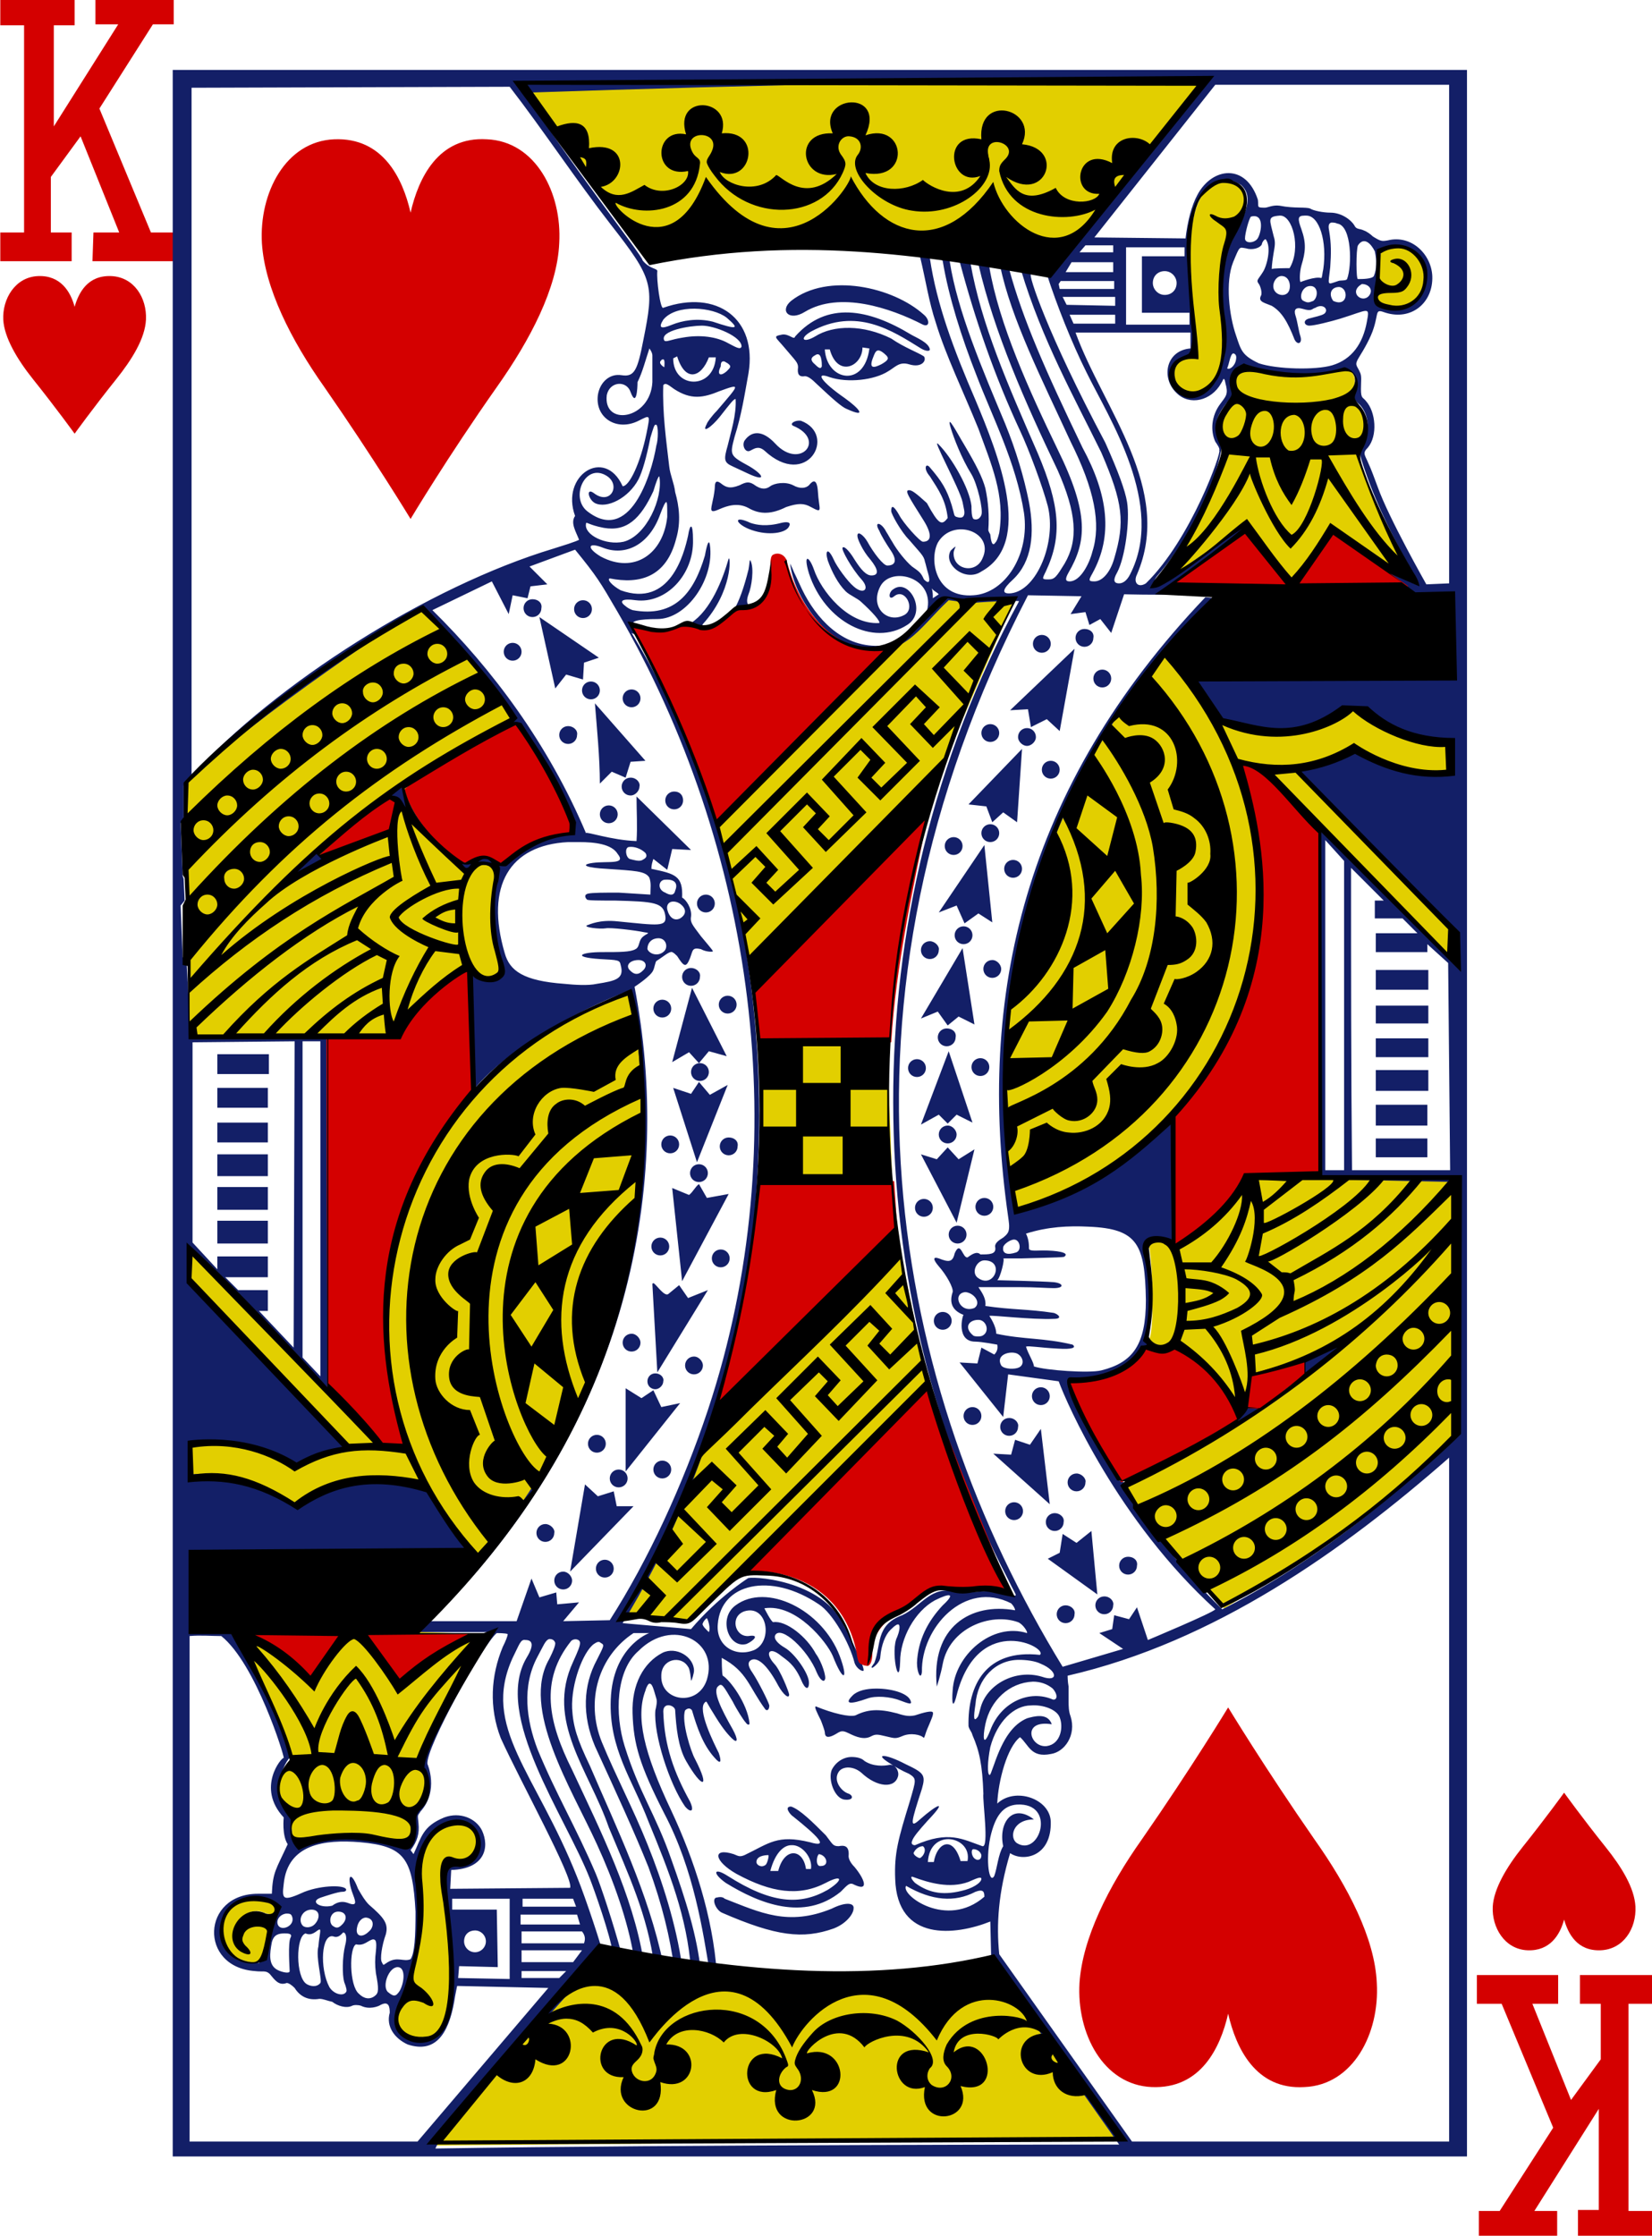 <!-- Generator: Adobe Illustrator 19.2.1, SVG Export Plug-In  -->
<svg version="1.1"
	 xmlns="http://www.w3.org/2000/svg" xmlns:xlink="http://www.w3.org/1999/xlink" xmlns:a="http://ns.adobe.com/AdobeSVGViewerExtensions/3.0/"
	 x="0px" y="0px" width="166.7px" height="225.6px" viewBox="0 0 166.7 225.6" style="enable-background:new 0 0 166.7 225.6;"
	 xml:space="preserve">
<style type="text/css">
	.st0{fill:#D40000;}
	.st1{fill:#E2CF00;}
	.st2{fill:#131F67;}
</style>
<defs>
</defs>
<g id="g6155_1_" transform="matrix(1,0,0,1,-5.97,-6.547)">
	<path id="path163-0-2-7-7-1-8-7-00-1-2_1_" class="st0" d="
		M13.5,50.3c0,0-1.8-2.5-4.2-5.5c-1.6-2-2.9-4.2-3-6c-0.1-2.1,1.2-4.3,3.5-4.4c2.3-0.1,3.3,1.6,3.7,3.1c0.4-1.4,1.3-3.2,3.7-3.1
		c2.3,0.1,3.6,2.2,3.5,4.4c-0.1,1.9-1.4,4-3,6C15.3,47.8,13.5,50.3,13.5,50.3z"/>
	<path id="path163-0-2-7-7-1-8-1-9-4-6-8_1_" class="st0" d="
		M163.8,187.4c0,0-1.8,2.5-4.2,5.5c-1.6,2-2.9,4.2-3,6c-0.1,2.1,1.2,4.3,3.5,4.4c2.3,0.1,3.3-1.6,3.7-3.1c0.4,1.4,1.3,3.2,3.7,3.1
		c2.3-0.1,3.6-2.2,3.5-4.4c-0.1-1.9-1.4-4-3-6C165.6,189.9,163.8,187.4,163.8,187.4L163.8,187.4z"/>
	<path id="path39-51-8-0-0_1_" class="st0" d="M15.4,30h2.6l-3.9-9.7l-3,4.1l0,5.6h2.1v2.9H6V30
		h2.4V9.1L6,9.1V6.5h7.5v2.6h-2.1l0,10.2l6.5-10.3h-2.3V6.5h7.9v2.5h-2.1L16,17.5L21.2,30h2.3l0,2.9h-8.2L15.4,30L15.4,30z"/>
	<path id="path39-3-9-6-0-8_1_" class="st0" d="M163.2,208.7h-2.6l3.9,9.7l3-4.1l0-5.6h-2.1v-2.9
		h7.3v2.9h-2.4v20.9l2.4,0v2.5h-7.5v-2.6h2.1l0-10.2l-6.5,10.3h2.3v2.5h-7.9v-2.5h2.1l5.4-8.4l-5.2-12.5H155l0-2.9h8.2L163.2,208.7
		L163.2,208.7z"/>
	
		<path id="path3876-2-1-7_1_" class="st1" d="
		M64.3,205.4c14,1.6,28.3,2,43,0.9c3.8,5.3,11.4,16.1,11.4,16.1l-69.3,0.6L64.3,205.4z M46.3,209.1c1.9-3.8,2.2-7.4,1.9-12.7
		c-0.3-4,2.2-7.2,4.8-6c2,0.9,1.1,4.7-1,3.9c-0.8-0.3-1.5,0-1.4,1.8c0.2,4.5,1.4,9.5,0.3,13.8C50.3,214.1,44.6,212.2,46.3,209.1z
		 M28.9,203.3c-2.2-3.3,1.7-6.4,4.2-4.9c1.2,0.5,1,1.7-0.5,1.1c-2-0.9-4.3,2.3-2.5,3.5c0.8,0.6,1.1,0.5,0.5-0.2
		c-1.7-1.9,2.6-2.8,2.5-1.5c-0.3,1.6-0.3,2.2-0.5,2.5C31.8,205.2,30.2,204.5,28.9,203.3L28.9,203.3z M35,189.4
		c-2.4-3,0.3-5.3,0.3-5.2c0.7-0.8-5.6-12.7-4.8-12.8c8-0.9,16.1-0.2,24.1,0c0,0-4.3,7.8-6,11.6c-0.7,1.5,0.9,3.4,0.3,4.5
		c-2.1,2.3-0.8,4.8-2.1,4.9c-3.3-0.6-6.8-1-11.1,0C35.4,192.4,35.5,190.4,35,189.4L35,189.4z M69.6,106.6c4,20.8-1.9,42.8-15.6,57.3
		c-1.9-1.9-3.4-5.4-5.3-7.7c-5.3-1.6-9.2,0.3-12.9,2.2c-3.3-1.9-7.1-3.1-10.7-3l-0.1-3.2c3.7-0.1,7.6,0.3,10.9,2.3l5.1-2.1
		l-16.1-16.8l0.2-2.9l19.5,19.8l2.5,0.1C41.6,137.8,46.5,114.3,69.6,106.6L69.6,106.6z M96.8,132.7l2.8,13.6
		c0,0-15.8,15.8-24.1,23.9l-6.9-0.6c3.5-5.2,5.4-10.5,7.7-15.7L96.8,132.7z M152.8,151.3c-6.6,7.5-14.5,12.2-23.3,17.5
		c-3.5-4-7.8-8.3-10.2-12.2c7.7-4.1,15-7.3,22.5-14.6c-0.4,0.5-9.6,3.6-9.5,3.2c-0.3,1.5-0.1,2.5-1.6,2.9c-1.8-2.5-3.5-4.5-6.2-5.6
		c-1.2,0.1-2.7-0.7-2.7-0.7c0.8-0.2,0.4-9.7,0-9.8c0.9-0.3,1.7-0.9,2.9,0.4c0.5,0.4,5.8-5,7.6-6.8c7.1-0.6,13.3,0.1,20.2-0.1
		C152.3,134,152.8,142.8,152.8,151.3L152.8,151.3z M108,129.8c-0.2-0.4-2-14.4-0.3-23.2c4.6-14.8,3.5-19,15.5-33.6
		c0.8-0.8,3.5,1.7,5.6,6.1c6,3.8,13.7-1.1,13.7-1.1s3,2.5,9.7,3.8l-0.1,2.6c0,0.8-7.6-0.8-9.2-2.4c0,0-5.7,1.9-5.7,2.2
		c0,1.5,15.1,15.5,15.1,15.5l-0.1,3.3c0.1,0-20.6-21.7-20.9-19.4C137.2,109.2,127.2,122.1,108,129.8L108,129.8z M83.1,125.3
		l-0.3-13.5l12.7,0.2l0.5,13.6L83.1,125.3z M25,110.7c0.3-0.5-0.5-25.1-0.4-25.1c8.1-8.1,16-12.7,23.9-17.6c3.6,3.6,6.6,6.6,9.3,11
		l-10.9,6.8c0.4,1.7-0.7,2.3,6.4,8.7c0.1-0.4,2.4-1.8,2.8,0.2c-1,4.1,0.4,7.7,0.6,9.9c-1,1.3-3.1-0.1-3.1-0.1
		c-1.4-1.5-6.8,5.8-8.4,6.6C38.3,110.8,24.6,111.3,25,110.7L25,110.7z M101.4,66.9c0,0.1,7,0,6.9,0.2c-1.3,3.1-4.1,9.4-7,16.2
		c-2.4,4-19.7,20.7-19.7,20.7c-0.8-4.8-2-9.6-3.3-14.3L101.4,66.9z M131.3,43.6c2.5,1.1,9.5,0.5,10.6,0c1.4,1,0.5,2.3,0.4,3
		c1.5,1.9,2.3,2.5,0.6,5.6c-0.4,0,5.1,12.5,5.3,12.5c0,0-5.8-2.8-7.9-4.7l-4,5.4l-4.7-6.1c0,0.5-9,6.6-9.1,6.3
		c-0.3-0.3,8.2-9.5,6.5-14.9c-0.4-1.3,0.5-2.6,1.2-3.8C130.7,46.2,130.1,44.7,131.3,43.6L131.3,43.6z M126.7,42.5
		c0.4-0.4-2.2-11.8,0.6-16.3c1.2-1.7,3.3-1.7,4.2-0.4c0.7,1.9-1.3,4.5-1.7,5.8c-1.3,3.6,0.6,8.3-0.3,11.7
		C126.6,50.7,121.5,42.6,126.7,42.5L126.7,42.5z M145.6,37.5c-1.5,0.1-0.5-4.5-0.2-5.8c0-0.3,2.7-0.9,3.7,0.9
		C150.8,35.3,148.9,38.6,145.6,37.5L145.6,37.5z M127.7,14.6L113.6,32c-14.3-1.7-28.6-2.7-43.2-0.5L58.6,15L127.7,14.6z"/>
	
		<path id="path3874-3-1-4_1_" class="st2" d="
		M154,13.6H23.4v210.5H154V13.6z M127.6,14.7L112,34.1l-0.4,0.1c1,3.1,2.5,6.9,4,9.9c2.3,4.7,8,13.4,4.4,20.4
		c-0.3,0.6-0.7,0.9-1.1,0.9c-0.6,0-0.6-0.4-0.2-1.1c0.8-1.5,1.3-5.2,1-7.1c-0.2-1.2-0.9-3.1-2.2-6c-5.9-11.1-7.8-17-7.5-17
		c-0.1-0.1-0.2-0.1-0.4-0.2l-0.6-0.2c2.1,7,5.4,12.9,8.1,18.4c2.2,5.1,2.4,7,1.3,10.7c-0.4,1.4-1.2,2.3-2,2.3
		c-0.6,0-0.6-0.1-0.2-0.8c2.1-3.8,1.6-7.9-1-12.7c-3.8-7.9-6-12.9-7.4-18c0,0-0.7-0.2-0.9-0.3c1.1,5.3,4.2,11.4,7.1,17.7
		c2.4,4.8,3.1,8.3,2.2,11.1c-0.3,1.2-1.2,3-2.3,3c-0.4,0-0.5-0.2-0.1-0.9c1.8-3.1,2.1-5.9-1.1-12.4c-2.9-6-5.9-12.6-6.9-18.4
		c-0.1-0.5-1.3-1-1.1-0.3c1.6,6.9,4.7,13.9,8,20.8c1.9,4.3,2.1,7,0.7,9.4c-0.8,1.3-1,1.6-1.6,1.6c-0.7,0-0.7,0-0.3-0.8
		c1.7-3.6,1.4-6.7-0.8-11.9c-3.1-7.1-5.7-13-6.8-19.2c-0.2-0.1-1.3-0.5-1.1-0.2c1.6,6,3.5,11.5,6.1,17.1c0.9,1.9,2.3,5.7,2.8,7.6
		c0.9,3.6-1.1,8.5-3.7,8.8c-1,0.1-0.9-0.4,0.2-1.4c1.9-1.8,2.2-4.6,1.6-7.8c-0.5-2.5-1.3-5.2-2.4-7.9c-2.3-5.5-4.8-11.3-5.6-16.4
		c0-0.5-1-0.5-0.7,0c0.6,3.6,1.9,7.7,3.4,11.5c1.6,4.2,4,8.8,4.8,13.9c0.6,4.2-1.9,8.1-5.1,8.3c-3.8,0.3-4.5-3.5-3.6-5.3
		c1.5-2.6,5.8-1.1,4.5,1.6c-0.7,1.6-3,1.1-2.9-0.6c0-0.2,0.2-0.6,0.2-0.6c-0.1,0-0.4,0.3-0.5,0.4c-0.8,1.4,1.5,3.2,3.1,2.1
		c5.3-2.9,1.7-11.8-0.6-17.3c-2.2-5.1-3.9-9.6-4.6-14.3c-0.2-0.1-1.1-0.4-1-0.2c0.6,2.5,0.9,4.6,1.6,6.7c1,3.3,2.8,7,4.3,10.7
		c1.3,3.6,2.7,6.7,2.1,10.5c-0.1,0.4-0.2,0.8-0.4,1c-0.2,0.3-0.4,0.2-0.5-0.8c0-0.1-0.2-0.3-0.2-0.5c0.1-1.4,0-2.8-0.3-4.2
		c-0.3-1.1-0.9-2.3-2.2-4.5c-0.5-0.8-1.8-3.3-1.3-1.6c0.3,1,1.1,3.1,2.1,4.7c0.6,1,1.2,3.6,1,4.1c-0.2,0.5-0.6,0.5-0.8,0.4
		c-0.2-0.2-0.2-0.9-0.2-1.3c-0.2-1.8-2-4.9-3.3-6.2c-0.9-1,2.1,4.4,2.4,5.8c0.1,0.6,0.3,1.1,0.1,1.4c-0.1,0.2-0.4,0.2-0.7,0.1
		c-0.3-0.1-0.2-0.2-0.5-1.2c-0.5-1.6-1-2.4-2.2-3.8c-0.4-0.5-0.7,0.1,0,0.9c0.9,1.4,1.6,2.4,1.8,4.2c-0.6,0.8-0.9,0.7-2.1-1.5
		C98.4,56.3,98,56,97.7,56c-0.5,0,0,0.7,1.5,3.1c0.8,1.3,0.8,2.1-0.1,2.1c-0.3,0-2-1.9-2.4-2.7c-0.4-0.7-0.8-1.2-0.8-0.4
		c0,0.3,1,2.1,1.8,2.9c1.1,1.3,1.5,1.6,1.6,2.2c0.1,0.3,0.2,0.8,0.3,1.1c0.3,1,0.1,1.2-0.4,0.7c-0.3-0.7-0.5-0.8-1.2-1.3
		c-0.6-0.5-1.5-1.6-2-2.5c-0.2-0.3-0.4-0.7-0.6-1c-0.5-1-1.3-1.1-0.7-0.1c0.2,0.5,0.7,1.3,1.1,1.9c0.7,1,0.6,1.6-0.3,1.6
		c-0.4,0-1.4-1.3-2-2.4c-0.4-0.7-1.1-1.2-1-0.5c0,0.2,0.5,1.4,1.3,2.3c0.8,1,0.9,1.6,0.1,1.6c-0.5,0-1-0.5-1.7-1.6
		c-0.6-1-1.1-1.4-1.2-1.2c-0.2,0.1,0.9,2.1,1.9,3.2c0.9,1,0.2,1.6-0.8,0.7c-0.6-0.5-1.7-2-2-2.7c-0.6-1.3-0.9-0.9-0.6,0.1
		c0.4,1.1,1,2.3,1.8,3.1c0.4,0.4,1.2,0.7,1.6,1.1c1.1,1,1.9,1.9,1.8,2.1c-3.2,0.2-5.9-3.3-6.6-5.4c-0.5-1.4-1.1-1.6-0.5,0.4
		c1.6,4.9,6.5,7.4,9.9,5.2c2.1-1.3,0.2-4.8-1.4-3.6c-0.5,0.3-0.5,1.2,0.1,0.7c1.1-0.9,2.2,1.3,1,1.9c-1.7,0.9-3.5-0.8-2.4-2.9
		c1.1-2.1,5.6-0.9,4.7,2.5c-0.5,1.6-2.9,3.5-4.9,3.5c-3.7,0.1-6.3-2.8-7.7-5.7c-0.2-0.4-0.5-1.1-0.8-1.7c-0.2-0.5-0.4-0.9-0.4-0.9
		c0.4,3.5,3.7,7.8,6.6,8.5c4.9,1.2,6.2-1.8,9.4-4.8c0,0,2.3,0.3,2.4,0.3c0.2-0.1,4.5-0.3,4.7-0.2c-17.4,32-16.1,69.9-1.1,98.7
		c1,2.1,1.2,1.7-0.5,1.3c-1.7-0.4-3.2,0.2-4.6-0.1c-2.8-0.6-3.5,1.4-5.6,2.4c-2.7,1-2.1,3-2.8,4.8c-0.2,0.3-0.4,0.5-0.2,0.5
		c0.2-0.1,0.8-0.6,0.8-1.1c0.1-1.2,0.5-2.2,1-2.7c0.5-0.5,0.8-0.7,0.9-0.5c0.1,0.2,0,0.7-0.2,1.2c-0.7,1.3,0.2,5.5,0.3,2.5
		c0-2.4,1.5-5.1,3.5-6.2c1.6-0.8,2.1-0.7,0.8,0.5c-1.5,1.6-2.5,3.5-2.6,5.8c0,1,0.4,1.8,0.5,0.9c-0.1-4.4,4.3-9.3,9-6.9
		c0.2,0.2,0.4,0.5,0.4,0.7c-4.5-0.8-8.5,1.7-7.9,7.7c0,0,0.4-1.2,0.6-2.3c0.7-3.6,4.8-5.2,7.6-4.2c0.5,0.2,1,1,0.9,1.1
		c-3.5-1.1-7.3,2.2-7.5,5.8c-0.1,1.2,0,2.2,0.5,0.1c2.3-8,9.2-4.4,8.3-3.7c-5.4-0.6-7.3,3-7.2,7.2c0.1,0.4,0.3,0.5,0.4,0.9
		c0.7,1.6,1,3,1.1,5.9c-0.1,0.7,0.6,5.5-0.1,5.3c-2-0.7-3.4-1.6-6.8-0.1c-0.3,0-0.4-0.2-0.3-0.4c0.1-0.4,0.7-1.1,1.6-2.1
		c2.1-2.2,0.9-1.6-0.8-0.1c-1.1,1-0.9,0.3,0.2-3.1c0.4-1.4,0.2-1.6-1.7-2.5c-1.9-1-3.2-1.1-1.6-0.1c0.6,0.4,1.3,0.8,2,1.1
		c0.8,0.5,0.7,0.6,0.1,2.7c-1.2,3.9-1.6,5.3-1.5,7.9c0.2,6.4,6.1,5.7,9.6,4.3l0.1,4.2l12.9,18.3c0,0-44.9,0-69,0.4
		c1.4-3.3,15.9-17.5,16.8-20c0.1,0-1.6-5.2-2.5-7.4c-4.2-10.6-9.7-15.1-6.5-22.1c0.7-1.4,0.8-1.9,1.3-1.8c0.7,0,0.9,0.5,0.1,1.8
		c-3.4,5.8,3.9,15.9,6.4,22.3c0.4,1,2.1,5.8,2.3,7.5c0,0.5,1.2,0.7,0.9,0.1c-0.9-3.3-2.1-6.9-2.6-8.1c-2-4.7-4-8-5.9-12.6
		c-1.1-2.9-1.6-6.3,0-9.3c0.6-1.1,0.8-1.7,1.2-1.8c0.3,0,0.5,0.1,0.6,0.4c0,0.3-0.2,0.8-0.6,1.6c-2.9,5,2.2,13,4.8,18.7
		c1.7,3.7,3.1,7.7,3.7,11.2c0,0.2,0.3,0.9,1,0.5c-1.1-6.6-4.3-13-7.2-19.2c-2.4-4.8-3.3-9-0.1-13c0.3-0.3,0.9-0.2,0.9,0.2
		c0,0.3-0.2,0.8-0.7,1.9c-2.8,6,1.6,10.9,3.6,16.7c2,4.8,3.9,8.8,4.6,14c0.6,0.2,0.9,0.5,0.9-0.2c-1.5-7.2-4.7-13.7-7.4-20
		c-1.3-2.7-1.7-4-1.8-5.8c-0.1-2.5,1.1-5.7,2.2-6.5c0.3-0.2,0.5-0.3,0.7-0.1c0.4,0.2,0.3,0.3-0.4,1.7c-1.4,2.6-1.5,5.6-0.2,8.7
		c2.2,4.8,4,8.7,5.4,12.2c1.4,3.8,2.2,7.2,2.6,10.2c0,0,1,0.4,0.8-0.2c-0.6-4.2-2-8.6-3.5-12.3c-1.4-3.5-3.2-6.9-4.6-10.3
		c-1.7-4.2-0.3-8.7,3.2-11l1.6,0c-0.1,0-3.7,1.4-3.9,6.7c-0.2,5,2.2,8.1,3.8,12.3c2.1,5.1,3.9,9.6,4.3,15c0.2,0.2,1.1,0.2,1,0.2
		c-0.4-3.7-1.5-7.2-3-11.4c-1.6-4.6-3.2-6.6-4.7-11.4c-1-3.2-0.9-7.6,1.4-9.6c3.4-3.4,8.1-1,6.9,2.9c-0.9,2.8-4.7,2.2-4.6-0.4
		c0-1.7,2-2.1,2.7-0.9c0.2,0.2,0.3,1.3,0.3,1.4c0.1,0,0.3-0.8,0.3-1c0-1.4-1.8-2.5-3.2-1.8c-1.9,1-3.1,3.2-3,6.1
		c0.1,3.1,0.7,5.2,3.2,10.1c3,5.7,3.9,11.9,4.6,16.1c0.3-0.1,0.6,0,0.7,0c-0.4-5.7-2.3-11.5-4.6-16.4c-2.8-5.9-3.6-9.5-2.6-12.1
		c0.1-0.4,0.3-0.7,0.4-0.7c0.3,0,0.4,0.5,0.7,1.5c0.1,0.3,0,0.8-0.1,1.2c-0.2,2.4,1.4,7.4,3,9.7c0.5,0.6,1,0.6,0.5-0.5
		c-1.6-2.9-2.6-5.6-2.7-9.1c0-1,1.2-0.6,1.2-0.1c0.1,1.7,0.3,3.7,1.1,5.1c1.6,2.8,2.5,2.9,0.9-0.2c-0.4-0.7-1.4-3.8-1-4.9
		c0.2-0.2,0.5-0.3,0.7,0c0.5,1.7,1.1,3.5,2.3,4.8c0.6,0.7,0.7,0.4,0.4-0.5c-0.5-1-2.2-4.4-1.4-5.1c0.2-0.2,0.1-0.1,0.8,1
		c0.9,1.5,1.4,2.1,1.9,2.6c0.6,0.6,0.7,0.2,0.1-0.9c-1.2-2.1-2-3.8-1.5-4.3c0.4-0.4,0.5-0.2,1.5,1.5c0.4,0.8,1.1,1.9,1.3,2.1
		c0.2,0.3,0.4,0.3,0.4,0.1c-0.2-2-2-4.4-2.7-4.8c-0.1-0.2-0.1-1.8-0.1-1.8c2.6,1.4,2.7,2.9,4.4,5.2c0.2,0.2,0.4,0,0.4-0.4
		c-0.1-0.4-1.1-2.4-1.7-3.3c-0.5-0.7-0.5-1.1-0.1-1.3c0.7-0.3,1.7,0.7,2.7,2.6c0.5,0.9,1.1,1.4,1.1,0.9c0-0.2-0.9-2.5-1.5-3.1
		c-1-1.1-0.5-1.8,0.7-0.8c0.5,0.4,1.3,0.8,2,2.4c0.4,1,0.8,1.1,0.8,0.3c0-0.9-1.4-2.9-2.4-3.5c-0.7-0.4-1.2-0.9-1-1.3
		c0.6-1,3.3,1.5,4.2,3.8c0.3,0.7,0.7,1,0.8,0.7c0.2-0.2-0.3-1.8-0.9-2.6c-0.9-1.7-3-3.4-4.3-3.2c-0.2,0-0.9-1.4-0.9-1.4
		c3.2-0.5,6.3,3.4,6.9,4.8c1.1,2.8,1.6,2.4,0.7,0c-1.8-4.7-7.4-7.4-10.5-5.1c-1.8,1.3-0.7,4.4,1.1,3.9c0.7-0.3,1.4-1,0.2-0.8
		c-1.4,0.1-1.9-2-0.4-2.5c2.3-0.7,2.9,3,1,3.9c-1.9,0.8-3.9-0.4-3.7-2.6c0.3-4.1,5.3-5.3,10.2-2c1.4,0.9,3.1,3.9,3.6,5.9
		c0.2,0.6,0.8,0.9,0.9,0.8c0.2-0.2-1.4-3.6-1.9-4.4c-2.1-4.9-9.8-5.2-9.8-4.9c0,0-3,1.9-5.7,5.1l-6.9-0.6
		c17.5-28.4,18.9-70.3,0.9-99.9c0.2,0.2,3.5,1,4.6,0.1c0.8-0.4,1.1-0.5,2-0.2c1,0.4,2.1,0,3.2-1c0.8-0.8,0.9-1,1.4-0.9
		c1.6,0.2,2.7-0.7,3-3.1c0.1-0.9,0.2-1.9,0.1-1.7c-0.1,0.1-0.3,0.9-0.4,1.4c-0.3,1.4-0.6,1.9-1.1,2.3c-0.9,0.7-1.4,0.3-1-0.8
		c0.3-0.7,0.6-2.6,0.2-3.4c-0.1-0.2-0.1,0.4-0.2,0.9c-0.9,3.6-1.9,5.5-3.7,5.9c-0.8,0.2-1.2,0.1-0.9-0.4c3-3.3,2.8-6.9,2.6-6.6
		c-0.6,2.1-1.8,5.2-3.8,6.5c-1.7,1.1-4.2,1.2-5.6,0.3c-0.8-0.5,0.4-0.7,2.2-0.7c3,0,5.8-4.1,5.3-7.5c-0.1-0.6-0.3,0-0.5,1.1
		c-1.1,3.7-3,6.3-7.3,5.5c-0.3-0.1-0.6-0.3-0.7-0.4c-0.7-0.5-0.4-0.8,1-0.6c3.1,0.4,5.9-2.6,5.8-6.1c0-1.7-0.3-1.7-0.5-0.4
		c-0.4,1.8-1.8,7.3-6.8,5.5c-0.9-0.5-1.4-1.1-1.1-1.2c3,0.6,5.7-0.1,6.7-4c0.5-1.7,0.3-3.3-0.1-4.7c-0.1-0.9-0.5-1.7-0.6-2.6
		c-0.3-2.6-0.7-5.4-0.6-8.2c0.2-0.2,0.3-0.2,1.1,0.4c1.7,1.1,2.9,0.9,4.6,0.2c2.2-0.8,2-0.7-0.3,2c-0.5,0.5-1,1.2-1,1.3
		c-0.6,1.1,0.5,0.3,1.3-0.7c1.1-1.4,1.4-1.8,1.6-1.8c0.1,1.6-0.5,3.4-0.8,4.7c-0.4,1.4-0.4,1.7,0.5,2.1c0.4,0.2,1.1,0.5,1.5,0.7
		c1.9,0.9,1.7,0.2,0.2-0.7c-2-1.1-2-1.1-1.5-3c0.7-2.2,1-4.2,1.4-6.4c0.9-5.5-3.2-8.5-8.6-6.6c-0.3,0.2-0.7-2.9-0.6-3.7
		c0-0.3-0.8-0.2-1.5-1.1c0.2-0.2-8-10.6-11.8-16.9C82.6,15.1,106.1,14.6,127.6,14.7L127.6,14.7z M110,34.2
		C110,34.2,110.1,34.3,110,34.2C110,34.2,110,34.2,110,34.2z M128.6,15.1h23.6v50.3l-2.3,0.1c0,0-3.8-6.7-4.9-9.8
		c-0.3-0.8-0.7-1.9-0.9-2.3c-0.4-1-0.7-1.1-0.1-1.7c1-1.2,0.8-3.6-0.2-4.7c-0.3-0.4-0.5-0.2-0.5-1.2c0-0.8,0.1-1.3-0.1-1.7
		c-0.3-0.7-0.6-0.7-0.1-1.5c0.5-0.8,1.2-2,1.5-3c0.5-1.6,0.1-1.9,1.2-1.5c2.6,0.8,4.8-1,4.7-3.7c-0.1-2.2-2.1-4.2-4.5-3.6
		c-0.6,0.1-0.7,0.1-1.5-0.4c-0.2-0.2-0.6-0.5-0.9-0.6c-0.4-0.2-0.7-0.1-0.9-0.4c-0.3-0.6-1.3-1.4-2.5-1.4c-0.7,0-1.7-0.2-2-0.4
		c-0.4-0.2-1.6,0-3.1-0.3c-0.7-0.1-1.2,0.2-1.5,0.2c-0.9,0-0.6-0.1-0.7-0.8c-1.2-3.7-4.6-3.3-6.1-0.5c-0.6,1.1-1,2.7-1.2,4.4
		l-9.2-0.1L128.6,15.1z M57.4,15.3c3.4,4.4,6.7,9.4,10.2,13.9c4.3,5.5,4.4,6.1,3.3,11.6c-0.6,3.1-0.9,3.8-2.2,3.6
		c-1.2-0.2-2.2,0.7-2.4,2c-0.3,2.3,1.9,3.7,4.1,2.6c1.2-0.6,1.2-0.7,0.8,1.3c-0.6,2.9-1.7,5.3-2.4,5.3c-1.8-4-6.3-1.1-4.8,3
		c-0.5,0.7,0.1,1.6,0.4,2.4c0,0,0,0.1-2.6,0.9c-12.6,3.8-28,13.6-36.5,22.9V15.4L57.4,15.3z M129.7,24.7c0.5,0,1,0.2,1.5,0.5
		c1.1,1,0.8,2.4-0.7,5c-1.6,3.7-1.2,6.5-0.8,10.4c0,2.2-0.8,4.3-1.9,5.3c-1.9,1.5-4.3-0.5-3.3-2.5c0.5-1,1.6-0.4,1.9-1.4
		c0.4-3.5-0.5-7.1-0.6-10.5c0-1.5,0.5-3.5,1.2-4.9C127.6,25.4,128.7,24.7,129.7,24.7L129.7,24.7z M132.8,30.7
		c-0.4,0.4-1.2,0.4-1.2-0.1c0-0.5,0.4-2,0.6-2.2C133.7,28,133.2,30.3,132.8,30.7z M135.1,28.3c1.3-0.1,2.2,3.3,1,5.3
		c-0.2,0-1.8,0-1.8,0.1c0-0.4,0.1-1.1,0.2-1.7c0.1-0.6,0.2-1,0-1.6C134.1,28.7,133.8,28.4,135.1,28.3L135.1,28.3z M137.6,28.3
		c0,0,0.1,0,0.2,0c1.3,0,2.1,2.6,1.7,5.4c-0.1,0.4-0.1,0.8-0.2,0.9c-0.6-0.2-2.1,0.4-2.1,0.4c-0.1-0.1-0.1-1,0.1-1.7
		c0.4-1.3,0.5-2.2,0-3.6C136.9,28.6,136.9,28.3,137.6,28.3L137.6,28.3z M140.9,29.1c1.5,0.2,1.5,4.3,1,5.6c-0.1,0.2-0.7,0.1-0.9,0.2
		c-1.2,0.4-1,0.5-0.8-1.4c0.1-1.4,0.1-2.4-0.1-3.6c-0.1-0.5-0.1-0.8,0.2-0.9C140.5,29,140.7,29,140.9,29.1L140.9,29.1z M133.7,30.7
		c0.6,0.8,0.1,2.7-0.3,3.3c-0.5,0.8-0.7,0.8-0.4,1.2c0.1,0.1,0.4,0.9,0.2,1.2c-0.3,0.6,0.4,0.7,1.1,1c1,0.6,1.6,1.6,2.3,3.4
		c0.3,0.6,0.8,0.4,0.6-0.3c-0.2-0.6-0.3-1.5-0.5-2.1c-0.2-0.6,0-0.9,0.7-0.7c1,0.3,0.9,0,1.3-0.1c0.8-0.5,1.4,0.2,0.9,0.6
		c-0.3,0.2-0.9,0.3-1.6,0.5c-0.6,0.2-0.4,0.7,0.1,0.7c0.5,0,2.1-0.4,3.1-0.7c2.9-0.9,3-1.3,2.7,0.3c-0.4,2.2-1.5,3.8-3.5,4.4
		c-1.7,0.5-5.6,0.4-7.4-0.2c-1.7-0.8-1.8-1.3-2.3-2.8c-0.7-2-1.1-5.4-0.3-7.4c0.7-1.7,0.6-1.5,1.3-1.4c0.6,0.2,1.4,0,1.6-0.4
		C133.3,31,133.6,30.6,133.7,30.7L133.7,30.7z M144.7,31.9c0.2,0.9,0.2,1.8-0.1,2.5c-0.2,0.3-1.2,0.3-1.6,0.3c-0.2,0.1-0.2-3,0-3.4
		C143.6,30.4,144.3,31.1,144.7,31.9L144.7,31.9z M115.5,31.3l2.8,0v0.7l-3.4,0L115.5,31.3z M125.5,31.5v0.9l-4.3,0v5.7l4.8,0l0,1.2
		l-6.4,0l0-7.8L125.5,31.5L125.5,31.5z M147.2,31.3c4.4,1,2.4,5.9,0.8,6.2c-2.1,0.4-3.8,0.1-3.2-1.7c0.6-1.2,0.2-2.8,0.3-3.9
		C145.5,31.5,146.6,31.1,147.2,31.3z M114.1,33l4.2,0V34l-4.8,0L114.1,33z M123.5,33.9c0.7,0,1.2,0.6,1.2,1.2c0,0.7-0.5,1.2-1.2,1.2
		c-0.7,0-1.2-0.6-1.2-1.2C122.3,34.4,122.8,33.9,123.5,33.9z M135.4,34.4c0.8,0.1,0.9,1.3,0.5,1.7c-0.4,0.4-1.2,0.2-1.4-0.4
		C134.3,35.1,134.8,34.3,135.4,34.4z M113,34.9l5.4,0v0.8l-5.5,0l-0.1-0.5L113,34.9z M143.4,35.2c0.7,0,1.2,0.6,0.7,1.2
		C143.4,37.2,142,36,143.4,35.2z M85.8,36.9c-1.2,1-0.2,2.1,1.4,1.1c3.5-2.1,8.6-0.4,11.9,1.3c0.7,0.3,0.7-0.5,0.1-1
		C96.1,35.5,89.5,34,85.8,36.9L85.8,36.9z M138.2,35.4c0.8,0,0.8,1.1,0.3,1.5c-0.5,0.2-0.6,0.2-1,0C137,36.7,137.3,35.4,138.2,35.4
		L138.2,35.4z M141.1,35.5c1,0.1,0.9,2.1-0.6,1.4C140,36.2,140.3,35.5,141.1,35.5z M113.2,36.5l5.3,0v0.9l-4.9-0.1L113.2,36.5z
		 M79.3,38.6c1.4,1.2,1,1.2-1.4,0.4c-1.6-0.4-3.1-0.1-4.1,0.3c-1.2,0.5-1.4,0.3-0.9-0.5C74.2,37.2,77.9,37.5,79.3,38.6L79.3,38.6z
		 M86.2,40.5c-0.1,0.4-0.6-0.3-1.3-0.2c-1,0.2-0.7,0.2,0.3,1.4c1,1.2,1.3,1.4,1.3,1.9c-0.1,0.7,0.1,1,0.7,0.9c0.3,0,0.7,0.3,1.2,0.8
		c1.6,1.5,2.5,2.3,3,2.5c2.2,1,1.2-0.1-0.2-1.1c-2.3-1.6-3.1-2.7-1.5-2.1c1.8,0.6,4.5,0.3,5.9-0.6c0.7-0.4,1.1-1,2.1-0.7
		c1.3,0.4,1.8-0.4,1.5-0.8c-0.6-0.4-2-0.9-3.3-1.8c-2.8-1.4-5.8-1.4-7.7-0.2c-1.2,0.7-1.6,0.2-0.4-0.5c4.6-2.5,8.2-0.1,11.1,1.7
		c0.5,0.3,0.9,0.3,0.9,0.1c-0.1-0.7-1.4-1.2-1.9-1.5C93.6,37.7,89.4,36.9,86.2,40.5L86.2,40.5z M113.9,38.3l4.6,0v0.9l-4.2,0
		L113.9,38.3z M76.8,39.4c1.3,0,4,1.1,4,2.1c-0.1,0.4-0.7,0-1.3-0.3c-1.2-0.7-2.9-0.9-4.6-0.6c-1.3,0.2-1.7,0.5-1.9,0.3
		C72.5,39.9,75.6,39.4,76.8,39.4z M126.1,40.1l0,1.6c-2.5,0.2-3,3-1.4,4.5c1.3,1.3,3.5,0.8,4.5-1c0.2-0.3,0.2-0.5,0.3-0.4
		c0.1,0.1,0.1,0.4,0.2,0.7c0.2,0.9-0.1,1.1-0.6,1.8c-0.9,1.2-1,2.7-0.5,3.8c0.2,0.3,0.5,0.7,0.4,0.9c0.3,0-2.8,8.9-7.4,13.4
		c-0.8,0.5-1.3-0.1-0.9-0.9c3.7-8.6-3.4-16.7-6.2-24.4L126.1,40.1L126.1,40.1z M93,41.6l0.7,0.1c-0.5,4-4.3,3.3-4.5,0.1l0.5,0
		C90.5,44.7,93,43.5,93,41.6L93,41.6z M71.5,41.7c0,0,0.3,0.4,0.3,0.7c0,0.9,0,2.3,0,2.7c-0.2,3.8-5,4.5-4.6,1.3
		c0.3-1.4,2-1.5,2.4-0.3c0.6,1.6,0.7-0.4,0.7-1C70.8,44.1,71.1,42.9,71.5,41.7L71.5,41.7z M94.6,41.9c0.2,0,0.5,0.2,0.8,0.5
		c0.3,0.3,0.2,0.5-0.5,0.9c-0.8,0.4-1.2,0.4-0.9-0.5C94.2,42.3,94.3,41.9,94.6,41.9z M130.4,42.2c0.1,0,0.4,0.1,0.3,0.6
		c-0.1,0.7-0.7,1.1-0.9,0.9C130,43.3,130.1,42.3,130.4,42.2z M88.9,43.5c-0.1,0.3-0.3,0.2-0.7-0.2c-0.5-0.4-0.4-0.7,0-0.9
		C88.9,41.9,88.9,43.2,88.9,43.5L88.9,43.5z M74.3,42.5c0.8,2.6,2.4,2.2,3.2,0.1l0.7,0c-0.2,3.3-4.3,3.2-4.3,0.1L74.3,42.5z
		 M72.9,42.8c0.2,0,0.1,0.8,0.1,0.8s-0.7-0.4-0.3-0.7C72.7,42.8,72.9,42.8,72.9,42.8z M79,43c0.1,0,0.2,0.1,0.4,0.2
		c0.4,0.3,0.3,0.4-0.1,0.8c-0.7,0.6-1,0.3-0.6-0.5C78.7,43.1,78.8,43,79,43z M131.5,43.5c0.3,0,0.7,0.1,1.6,0.4
		c2.4,0.7,5.7,0.6,8.5-0.1c0.9-0.2,1.5,1.3,1.1,2.4c-0.2,0.5-0.2,0.6,0.5,1.2c0.9,1,1,2.5,0.4,3.9c-0.5,1-0.5,0.9,0.1,2.7
		c1.3,3.8,3.1,7.3,5.1,10.8l-2.6-1c0,0-11.9,10.3-20.2,10.7l3,4.8c4.8,1.9,9.3,1.4,13.7-1.3c-0.1,0.4,5.3,3.1,9.7,3.4l0,3.2
		c-3.3-0.4-6.6-0.5-9.7-2.4c0,0-2.8,1.2-5.6,2.1l15.8,16.6l0,2.8c0,0-6.7-6.4-13.7-13.6l0.1,35.4l13.7,0.3
		c-0.4,9.2-0.3,15.1-0.2,25.6c-6.5,6.7-15.3,13.4-23.5,17.5c-3.9-3.8-7.1-7.9-9.9-12.3c-0.1-0.1,0.3-0.3,0.2-0.4
		c-0.1-0.1-0.6-0.2-0.7-0.3c-1.7-2.6-5.7-9.7-5-9.9c1.2,0.1,6.8-0.6,8-4c0-0.2-0.1-0.8,0-1.5c0.4-1.9,0.6-4.7-0.1-6.5
		c-1.2-3.2,2.4-2.2,2.5-2v-12.2c-4.7,3.8-9.5,7.6-15.8,9.2c-3.9-20.1,2.3-45.2,20.1-62.1l-1-0.1c-18.3,19.2-23.1,40.3-19.9,62.5
		c0,0,0.1,0.7,0.1,0.9c0,0.6-0.1,0.8-0.6,1.2c-0.5,0.3-0.9,0.6-0.8,1c0.1,0.7-0.6,0.7-1.5,0.7c-0.4-0.4-1,0.1-1.3,0.3
		c-0.5,0.1-0.7-1.8-1.3-0.4c-0.2,0.9-0.6,0.9-1.6,0.5c-0.6-0.2-0.6,0.1,0,0.8c0.8,0.9,1.5,2.2,1.4,2.6c-0.3,0.9-0.2,1.8,1.1,2.3
		c-0.1,0-0.8,2.7,1.2,2.7c0.6,0,2.2,0.3,2.2,0.3c0.1,0.5-0.1,0.8-0.3,1l-1.3-0.7l-0.4,1.6l-1.8-0.1l4.4,5.5l0.5-4.3l5.1,0.7
		c0.8,2.2,6,14.1,15.8,23c-0.1,0.3-6.8,3.1-6.8,3.1l-1.1-3.3l-0.8,1.2l-1.5-0.4l-0.2,1.4l-1.3,0.4l2.4,1.6l-6.1,1.8
		c-17.2-28.1-24.9-66.8-3.5-108.1l5.4,0.1l-1.1,1.8l1.5-0.2l0.4,1.3L117,69l1.1,1.4l1.3-3.9c0,0,3.8,0.1,4.3,0
		c0.4,0,8.1-6.6,7.9-6.9c-0.1-0.2-8.4,6-8.7,5.7c0,0-0.8,0.2-0.2-0.6c1.2-1.4,2-2.5,3.2-4.5c1.9-2.7,2.8-6,3.3-8.2
		c0-0.2,0-0.5-0.1-0.8c-0.7-1.5-0.6-2.5,0.8-4.2c0.5-0.6,0.5-0.8,0.4-1.2c-0.3-0.9,0-1.6,0.6-2.2C131.1,43.7,131.3,43.6,131.5,43.5
		L131.5,43.5z M86,49.5c3.4,1.4,0.7,4.5-1.8,1.8c-1.3-1.4-2.4-1.3-3.1-0.3c-0.3,0.5,0.1,1.3,0.6,1c0.4-0.2,0.8-0.5,1.4,0
		c4.3,4,7.4-1.6,3.7-3C86.2,48.9,85.6,49.3,86,49.5L86,49.5z M72.1,49.4c0,0,0.1,0,0.1,0c0.2,0.1,0.2,1.5,0,2.1c-0.5,3-2.7,10-7,6.6
		c-1.7-1.4-0.2-4.8,1.9-3.6c1.6,0.9,0.5,3.1-1.2,1.8c-0.8-0.6-0.6,0.6,0.1,1c1.2,0.6,3.4-0.5,4.4-2.4c0.4-0.8,0.8-2.2,1.2-4.2
		C71.9,49.7,72,49.4,72.1,49.4L72.1,49.4z M72.5,54.6c0.4,2.2-1.3,6-3.6,6.6c-1.8,0.4-4-0.7-3.8-1.8c0-0.3,0.2,0.1,1.8,0.4
		c2.3,0.4,3.7-0.9,5-3.7C72.2,55.1,72.4,54.6,72.5,54.6L72.5,54.6z M78.1,55.7c0,0.2-0.1,0.9-0.2,1.3c-0.2,1-0.4,1.4,0.7,0.9
		c0.7-0.3,1.8-0.7,2.9-0.1c1.2,0.7,2.4,0.6,3.8-0.1c1.2-0.4,1.8-0.4,2.5,0c1.3,0.7,0.8,0.3,0.7-1.6c-0.1-1.3-0.5-1.1-0.9-0.6
		c-0.3,0.3-0.9,0.4-1.6,0c-0.8-0.4-1.9-0.2-2.3,0.1c-0.4,0.3-0.9,0.4-1.7-0.2c-0.5-0.3-0.8-0.2-1.4,0.1c-1,0.4-1.4,0.2-1.9-0.2
		C78.3,55,78.1,55.1,78.1,55.7L78.1,55.7z M73.2,57.2c0.1,0,0.1,0.5,0.1,1.5c-0.4,3.7-3.3,5.8-6.7,4c-1.5-0.9-1.3-1.5,0.2-0.9
		c2.3,0.9,4.7-0.3,5.8-3.4C72.9,57.6,73.1,57.2,73.2,57.2z M81.5,59.9c1.7,0.7,3.5,0.5,4-0.1c0.5-0.7-0.3-0.6-0.7-0.5
		c-1.5,0.4-2.5,0.2-3.1,0C80,58.5,80.1,59.3,81.5,59.9z M64,62c2.2,2.7,2.5,3.2,4.3,6.3c13.7,23.6,18.1,53.4,9.1,80.5
		c-2.5,7.5-6,15.1-9.9,21.2l-4.7,0.1l1.6-1.9l-2.2,0.2l-0.1-1.2l-1.7,0.5l-0.8-1.9l-1.5,4.3l-8.7,0c20.4-20.1,24.4-44.4,20.6-64
		c0,0,1.7-1.1,1.9-1.7c0.1-0.2,0.2-0.8,0.3-0.9c0.8-0.5,1.3-1,1.6-0.9c0.2,0.1,0.3,0.2,0.5,0.4c0.7,1.1,0.9,1.2,1.3,0.2
		c0.3-0.8,0.2-1.1,1.1-0.9c0.5,0.3,1.3,0.3,1.2,0.2c0-0.1-0.8-1-1.2-1.5c-0.9-1.2-1.1-1.4-1-2c0.1-0.8-0.5-1.7-0.9-1.9
		c0.1-2.2-0.7-2.4-3.1-2.9c0-0.4,0.1-0.7,0.2-1l1.4,1.1l0.5-2.1l1.9,0.1l-5.5-5.4c0,1.5,0.1,3,0,4.5c-2.6-0.1-5.1-1-5.1-0.8
		c-3.8-9-9.5-16.6-15.5-22.5l6-2.9l1.7,3.3l0.4-1.9l1.5,0.3l0.3-1.2l1.7-0.2l-1.8-1.8L64,62z M100,65.9c0.2,0.3,0.4,0.3,0.7,0.6
		l-0.6,0.4C100.1,66.5,100.1,66.3,100,65.9L100,65.9z M59.7,67c-0.5,0-0.9,0.4-0.9,0.9c0,0.5,0.4,0.9,0.9,0.9s0.9-0.4,0.9-0.9
		C60.7,67.4,60.3,67,59.7,67z M64.8,67.1c-0.5,0-0.9,0.4-0.9,0.9c0,0.5,0.4,0.9,0.9,0.9s0.9-0.4,0.9-0.9
		C65.7,67.5,65.3,67.1,64.8,67.1z M48.5,67.8c3,2.5,5.7,5.8,9.1,11l-0.1,0.7l1,0.4c0,0,5.6,7.4,5.3,10.7c-1.9,0.4-3.6-0.1-7.1,3.1
		c-1.6-0.9-2.6-0.6-4.2-0.1c0,0,0,0.7,0.6,1c1.1-1.3,2.3-0.7,3-0.4c-0.2,0.1-0.8,7.5,0.3,9c0.9,2.5-1.4,2-3,1.4l0.5,11.7
		c5.3-6.1,16.4-10.2,15.6-9.8c5.6,30-7.7,50.1-21.6,64.7l7.3,0c0,0-6.3,10.3-6.8,13.1c0.4,0.9,1.3,2.9-0.3,4.3
		c-0.6,0.6-0.6,3.5-0.6,3.5c-3.8,0.1-7.2-1.2-11.6,0.4c-0.5,0.2-0.6-2.4-0.6-2.9c-2.5-2.2-0.2-6.1,0.1-5.8c-2-6-6-13.1-6-13.1
		s-2.4-0.1-3.9-0.2c-0.3-0.3-0.5-7.2-0.2-7.4c10.9,0.9,28.1-0.1,28.1-0.1l-4.6-6.5c-5.7-2.2-13.4,1.6-13.1,1.8c0,0-6.2-3.5-10.5-3
		l0.1-3.4c3.8,0,7.4,0.7,10.5,2.6l5.3-2l-16.1-17.2l0.2-2.8c5.3,4.9,13.9,14.5,13.9,14.5l0-36l-13.9,0l-0.4-7.3l-0.4-0.6l-0.2-5.2
		l0.4-0.5l-0.1-2.2l-0.1-0.3l-0.2-5.3l0.3-0.4l0-3.4C31.2,79,48.5,67.8,48.5,67.8L48.5,67.8z M60.4,68.8L62,76l1.1-1.4l1.7,0.5
		l0.1-1.7l1.5-0.5L60.4,68.8z M115.4,70c-0.5,0-0.9,0.4-0.9,0.9s0.4,0.9,0.9,0.9c0.5,0,0.9-0.4,0.9-0.9C116.4,70.4,116,70,115.4,70z
		 M111.1,70.6c-0.5,0-0.9,0.4-0.9,0.9c0,0.5,0.4,0.9,0.9,0.9c0.5,0,0.9-0.4,0.9-0.9S111.6,70.6,111.1,70.6z M57.7,71.4
		c-0.5,0-0.9,0.4-0.9,0.9s0.4,0.9,0.9,0.9c0.5,0,0.9-0.4,0.9-0.9S58.2,71.4,57.7,71.4z M114.4,72l-6.5,6.2l1.8-0.1l0.3,1.8l1.6-0.8
		l1.3,1.2L114.4,72z M117.2,74.1c-0.5,0-0.9,0.4-0.9,0.9s0.4,0.9,0.9,0.9c0.5,0,0.9-0.4,0.9-0.9S117.7,74.1,117.2,74.1z M65.6,75.3
		c-0.5,0-0.9,0.4-0.9,0.9s0.4,0.9,0.9,0.9s0.9-0.4,0.9-0.9S66.1,75.3,65.6,75.3z M69.7,76.1c-0.5,0-0.9,0.4-0.9,0.9
		c0,0.5,0.4,0.9,0.9,0.9c0.5,0,0.9-0.4,0.9-0.9C70.6,76.5,70.2,76.1,69.7,76.1z M66,77.5c0.2,2.5,0.5,5.5,0.5,8.1l1.2-1.2l1.4,0.6
		l0.5-1.6l1.5-0.1L66,77.5z M105.9,79.6c-0.5,0-0.9,0.4-0.9,0.9c0,0.5,0.4,0.9,0.9,0.9c0.5,0,0.9-0.4,0.9-0.9
		C106.8,80,106.4,79.6,105.9,79.6z M63.3,79.8c-0.5,0-0.9,0.4-0.9,0.9c0,0.5,0.4,0.9,0.9,0.9c0.5,0,0.9-0.4,0.9-0.9
		C64.3,80.2,63.8,79.8,63.3,79.8z M109.6,80c-0.5,0-0.9,0.4-0.9,0.9c0,0.5,0.5,0.9,0.9,0.9c0.4,0,0.9-0.4,0.9-0.9
		C110.5,80.4,110.1,80,109.6,80z M109.1,82.1l-5.4,5.6l1.8,0.2l0.6,1.6l1.1-1l1.4,1L109.1,82.1z M112,83.3c-0.5,0-0.9,0.4-0.9,0.9
		c0,0.5,0.4,0.9,0.9,0.9s0.9-0.4,0.9-0.9C112.9,83.7,112.5,83.3,112,83.3z M69.6,85c-0.5,0-0.9,0.4-0.9,0.9s0.4,0.9,0.9,0.9
		s0.9-0.5,0.9-0.9C70.6,85.5,70.2,85,69.6,85z M46.7,85.8l-1.4,1.1c1.1,0.4,1.7,1.4,1.7,1.4C47.1,88.2,46.9,87.7,46.7,85.8
		L46.7,85.8z M74,86.4c-0.5,0-0.9,0.4-0.9,0.9s0.4,0.9,0.9,0.9c0.5,0,0.9-0.4,0.9-0.9S74.6,86.4,74,86.4z M67.4,87.8
		c-0.5,0-0.9,0.4-0.9,0.9c0,0.5,0.4,0.9,0.9,0.9s0.9-0.4,0.9-0.9C68.3,88.2,67.9,87.8,67.4,87.8z M105.9,89.7
		c-0.5,0-0.9,0.4-0.9,0.9c0,0.5,0.4,0.9,0.9,0.9c0.5,0,0.9-0.4,0.9-0.9C106.8,90.1,106.4,89.7,105.9,89.7z M102.2,91
		c-0.5,0-0.9,0.4-0.9,0.9c0,0.5,0.4,0.9,0.9,0.9c0.5,0,0.9-0.4,0.9-0.9S102.7,91,102.2,91z M139.7,91.3l1.9,2.1v31.2l-1.9,0
		L139.7,91.3z M64.4,91.5c1.6,0,3.3,0.2,3.9,1.2c0.9,1.1-1,0.7-2.5,0.9c-1.4,0.2-0.6,0.5,1.4,0.6c2.8,0.2,3.9,0.2,4.3,0.9
		c0.2,0.6,0.1,1,0.1,1.7l-3.2-0.2c-1.6,0-2.6,0-3.1,0.1c-0.4,0.1-0.3,0.4-0.1,0.6c0.1,0.1,1.3,0.1,2.8,0.1c4,0.1,4.9,0.2,5.1,1.5
		c0.2,1.2-0.7,1-4.8,0.6c-1.8-0.2-2.8,0.3-3.1,0.4c-0.4,0.2,1.3,0.4,1.9,0.3c0.4-0.1,3,0.2,3.9,0.4c0.8,0.1,0.1,0.1-0.3,0.6
		c-0.3,0.4-0.2,0.9-0.6,1.1c-0.5,0.3-1.6,0.3-3.4,0.3c-2.1,0-3.1,0.5-0.2,0.7c1.9,0.1,2,0.1,2.1,0.6c0.4,1.4-0.5,1.6-2.4,1.9
		c-0.9,0.2-2.3,0.1-3.3,0c-4.1-0.3-5.5-1.3-6-3.1c-2-6.8,0.5-10.9,6.4-11.2C63.6,91.5,64,91.5,64.4,91.5L64.4,91.5z M105.3,91.8
		l-4.6,6.8l1.8-0.7l0.8,1.8l1.4-1l1.4,0.9L105.3,91.8z M71.1,92.6c0.2,0.3,0.1,0.5-0.3,0.7c-0.3,0.2-0.9,0-1.3-0.1
		C69.1,93,69,92.1,69.4,92C70,91.9,70.7,92.2,71.1,92.6L71.1,92.6z M37.9,92.3l-2.1,2.3c0,0,1.9-0.7,3-1.1L37.9,92.3z M108.2,93.3
		c-0.5,0-0.9,0.4-0.9,0.9s0.4,0.9,0.9,0.9c0.5,0,0.9-0.4,0.9-0.9S108.7,93.3,108.2,93.3z M142.3,94.1c0,0,2.3,2.3,3.3,3.3l-0.9,0
		l0,1.8l2.8,0l1.5,1.5l-4.2,0v1.9l5.2,0l0-0.8l2.1,1.9l0.2,20.9l-9.9,0C142.3,114.4,142.3,104.5,142.3,94.1L142.3,94.1z M74.1,96.4
		c-0.1,0.5-0.5,0.5-1,0.2c-0.8-0.3-0.7-1.2-0.1-1.3C74.1,95.2,74.4,95.7,74.1,96.4L74.1,96.4z M77.2,96.8c-0.5,0-0.9,0.4-0.9,0.9
		c0,0.5,0.4,0.9,0.9,0.9s0.9-0.4,0.9-0.9C78.1,97.2,77.7,96.8,77.2,96.8z M73.9,97.5c0.4,0,0.7,0.2,0.9,0.4c0.5,0.5,0.3,1-0.2,1.3
		c-0.6,0.3-1.1-0.1-1.3-0.9C73.2,97.8,73.5,97.5,73.9,97.5z M103.2,100c-0.5,0-0.9,0.4-0.9,0.9c0,0.5,0.4,0.9,0.9,0.9
		c0.5,0,0.9-0.4,0.9-0.9C104.1,100.4,103.7,100,103.2,100z M72.4,101.2c0.8,0,1,0.9,0.6,1.3c-0.6,0.6-1.5,0.3-1.7-0.2
		C71.3,101.6,71.8,101.2,72.4,101.2z M99.8,101.5c-0.5,0-0.9,0.4-0.9,0.9c0,0.5,0.4,0.9,0.9,0.9c0.5,0,0.9-0.4,0.9-0.9
		C100.8,102,100.3,101.5,99.8,101.5z M103.1,102.2l-4.2,7.1l1.7-0.7l1,1.4l1.1-0.9l1.6,0.8L103.1,102.2z M70.4,103.4
		c0.7,0,1,0.6,0.4,1.1c-0.4,0.4-0.8,0.4-1.2,0C69,104,69.5,103.4,70.4,103.4z M106.1,103.4c-0.5,0-0.9,0.4-0.9,0.9
		c0,0.5,0.4,0.9,0.9,0.9c0.5,0,0.9-0.4,0.9-0.9C107,103.9,106.6,103.4,106.1,103.4z M75.7,104.2c-0.5,0-0.9,0.4-0.9,0.9
		c0,0.5,0.4,0.9,0.9,0.9s0.9-0.4,0.9-0.9C76.7,104.6,76.2,104.2,75.7,104.2L75.7,104.2z M144.8,104.4v2l5.3,0v-2L144.8,104.4z
		 M75.8,106.2l-2,7.5l1.7-1l1,1.1l1-1.2l1.8,0.5L75.8,106.2z M79.4,107c-0.5,0-0.9,0.4-0.9,0.9c0,0.5,0.4,0.9,0.9,0.9
		s0.9-0.4,0.9-0.9C80.3,107.4,79.9,107,79.4,107z M72.8,107.4c-0.5,0-0.9,0.4-0.9,0.9c0,0.5,0.4,0.9,0.9,0.9s0.9-0.4,0.9-0.9
		C73.7,107.8,73.3,107.4,72.8,107.4z M144.8,108v1.8h5.3V108L144.8,108z M101.5,110.3c-0.5,0-0.9,0.4-0.9,0.9c0,0.5,0.4,0.9,0.9,0.9
		c0.5,0,0.9-0.4,0.9-0.9C102.5,110.7,102.1,110.3,101.5,110.3z M144.8,111.3v1.9h5.3v-1.9H144.8z M36.5,111.6l1.8,0l0,33.8l-1.8-1.9
		L36.5,111.6z M35.7,111.6l-0.1,30.9l-3.5-3.7l0.9,0v-2.1l-3,0l-1.3-1.3l4.3,0v-2.1l-5.1,0v1.3l-2.5-2.7l0-20.2L35.7,111.6z
		 M101.7,112.6l-2.8,7.4l1.8-1l0.9,0.9l0.9-0.9l1.6,0.8L101.7,112.6z M27.9,112.9l0,2h5.2v-2H27.9z M104.9,113.3
		c-0.5,0-0.9,0.4-0.9,0.9s0.4,0.9,0.9,0.9c0.5,0,0.9-0.4,0.9-0.9S105.4,113.3,104.9,113.3z M98.5,113.4c-0.5,0-0.9,0.4-0.9,0.9
		s0.4,0.9,0.9,0.9c0.5,0,0.9-0.4,0.9-0.9S99,113.4,98.5,113.4z M76.6,113.8c-0.5,0-0.9,0.4-0.9,0.9s0.4,0.9,0.9,0.9
		c0.5,0,0.9-0.4,0.9-0.9C77.5,114.2,77.1,113.8,76.6,113.8z M144.8,114.5v2.1h5.3v-2.1H144.8z M76.5,115.7l-0.8,1.2l-1.8-0.6
		l2.4,7.5l3.1-7.8l-1.8,1L76.5,115.7z M27.9,116.3v2h5.1v-2H27.9z M144.8,118v2.1h5.2V118H144.8L144.8,118z M27.9,119.8v2h5.1v-2
		H27.9z M101.6,120.1c-0.5,0-0.9,0.4-0.9,0.9c0,0.5,0.4,0.9,0.9,0.9s0.9-0.4,0.9-0.9C102.5,120.6,102.1,120.1,101.6,120.1z
		 M73.6,121.1c-0.5,0-0.9,0.4-0.9,0.9c0,0.5,0.4,0.9,0.9,0.9s0.9-0.4,0.9-0.9C74.5,121.5,74.1,121.1,73.6,121.1z M79.5,121.3
		c-0.5,0-0.9,0.4-0.9,0.9c0,0.5,0.4,0.9,0.9,0.9c0.5,0,0.9-0.4,0.9-0.9C80.5,121.7,80.1,121.3,79.5,121.3z M144.8,121.4v1.9h5.2
		v-1.9H144.8L144.8,121.4z M101.6,122.3l-1.1,1.2l-1.6-0.5l3.6,6.9l1.8-7.4l-1.6,1L101.6,122.3z M27.9,123v2.2h5.1V123H27.9z
		 M76.5,124c-0.5,0-0.9,0.4-0.9,0.9c0,0.5,0.4,0.9,0.9,0.9c0.5,0,0.9-0.4,0.9-0.9C77.4,124.4,77,124,76.5,124z M76.5,126
		c-0.4,0.3-0.6,0.8-1,1.1l-1.7-0.7l1,9.4l4.7-8.8l-2.2,0.4L76.5,126z M27.9,126.3v2.3h5.1v-2.3H27.9z M105.3,127.4
		c-0.5,0-0.9,0.4-0.9,0.9c0,0.5,0.4,0.9,0.9,0.9c0.5,0,0.9-0.4,0.9-0.9C106.2,127.8,105.8,127.4,105.3,127.4z M99.2,127.5
		c-0.5,0-0.9,0.4-0.9,0.9c0,0.5,0.4,0.9,0.9,0.9c0.5,0,0.9-0.4,0.9-0.9C100.1,127.9,99.7,127.5,99.2,127.5z M27.9,129.7v2.3h5.1
		v-2.3H27.9z M102.6,130.2c-0.5,0-0.9,0.4-0.9,0.9c0,0.5,0.4,0.9,0.9,0.9c0.5,0,0.9-0.4,0.9-0.9
		C103.5,130.6,103.1,130.2,102.6,130.2z M115.8,130.3c5,0.2,5.7,1.8,5.8,7.4c0,4.5-1.3,6.3-4.5,7.1c-1.2,0.3-5.6,0-6.8-0.4
		c0-0.4-0.6-1.3-0.8-2c0.3-0.1,1.3,0.1,3.2,0.2c1.5,0.1,1.9-0.1,1.5-0.4c-2.9-0.7-4.9-0.5-7.7-1.1c0-0.8-0.7-1.8-0.7-1.8
		c0.2-0.1,4.3,0.4,6.5,0.3c1,0,0.4-0.5,0-0.6c-2.6-0.4-4.2-0.3-6.9-0.7c0.1-0.7-0.3-1.3-0.7-1.9c0,0,1.4,0,4.2,0
		c1.5,0,2.8,0.1,3.4,0.1c1.1,0,1-0.5,0-0.6c-1.2-0.1-5.7-0.2-5.7-0.2c0.3-0.2,0.8-2.2,0.6-2.2c0,0,1.2,0,1.9,0
		c3.6-0.1,4.3-0.1,4.3-0.2c0.5-0.4-0.8-0.6-2.2-0.6c-0.6,0-1.4,0.1-1.4-0.2c0-0.3,0-0.9-0.3-1.5
		C111.7,130.3,113.8,130.2,115.8,130.3L115.8,130.3z M72.6,131.4c-0.5,0-0.9,0.4-0.9,0.9c0,0.5,0.4,0.9,0.9,0.9s0.9-0.4,0.9-0.9
		C73.5,131.8,73.1,131.4,72.6,131.4z M108.3,131.6c0.6,0,0.8,1.1,0.2,1.3c-0.9,0.3-1.4,0.1-1.3-0.5
		C107.2,132.1,107.9,131.6,108.3,131.6L108.3,131.6z M78.7,132.6c-0.5,0-0.9,0.4-0.9,0.9c0,0.5,0.4,0.9,0.9,0.9s0.9-0.4,0.9-0.9
		C79.6,133,79.2,132.6,78.7,132.6z M105.3,133.7c2.1,0,1,2.9-0.6,1.8C103.9,135,104.5,133.7,105.3,133.7z M71.9,136
		c0,0-0.1,0-0.1,0.1l0.5,8.9l5.1-8.3l-2,0.8l-0.9-1.3l-1.1,0.9C73,137.4,72.1,136,71.9,136L71.9,136z M103.4,136.9
		c0.9,0.1,1.6,1.1,0.9,1.6C102.8,139.1,102,137,103.4,136.9z M101.1,138.9c-0.5,0-0.9,0.4-0.9,0.9c0,0.5,0.4,0.9,0.9,0.9
		c0.5,0,0.9-0.4,0.9-0.9C102,139.3,101.6,138.9,101.1,138.9z M104.7,139.7c0.8,0,1.2,1.2,0.4,1.6c-0.2,0.1-0.7,0.1-0.9,0
		C103.2,140.5,103.7,139.7,104.7,139.7L104.7,139.7z M69.7,141.1c-0.5,0-0.9,0.4-0.9,0.9c0,0.5,0.4,0.9,0.9,0.9
		c0.5,0,0.9-0.4,0.9-0.9C70.6,141.6,70.2,141.1,69.7,141.1z M141.1,142.3l-3.5,1.2v1.7C139.2,144.7,140,143.4,141.1,142.3
		L141.1,142.3z M108.6,143.1c0.6,0.3,0.8,1.1,0.2,1.4c-0.4,0.2-1.5,0.2-1.8-0.2C106.4,143.2,107.9,142.8,108.6,143.1L108.6,143.1z
		 M76,143.4c-0.5,0-0.9,0.4-0.9,0.9c0,0.5,0.4,0.9,0.9,0.9s0.9-0.4,0.9-0.9C76.9,143.9,76.5,143.4,76,143.4z M72.1,145.1
		c-0.5,0-0.8,0.4-0.8,0.8c0,0.5,0.4,0.8,0.8,0.8s0.8-0.4,0.8-0.8C73,145.5,72.6,145.1,72.1,145.1z M111,146.5
		c-0.5,0-0.9,0.4-0.9,0.9c0,0.5,0.4,0.9,0.9,0.9s0.9-0.4,0.9-0.9C111.9,146.9,111.5,146.5,111,146.5z M69.1,146.6l0,8.4l5.5-6.9
		l-1.9,0.4l-0.8-1.7l-1.2,0.8L69.1,146.6z M104.1,148.5c-0.5,0-0.9,0.4-0.9,0.9c0,0.5,0.4,0.9,0.9,0.9c0.5,0,0.9-0.4,0.9-0.9
		C105,148.9,104.6,148.5,104.1,148.5z M131.7,148.5l-0.9,1.6l2.6-1.4L131.7,148.5z M107.8,149.6c-0.5,0-0.9,0.4-0.9,0.9
		c0,0.5,0.4,0.9,0.9,0.9c0.5,0,0.9-0.4,0.9-0.9C108.8,150.1,108.4,149.6,107.8,149.6z M111,150.7l-1.1,1.6l-1.5-0.5l-0.4,1.5
		l-1.8-0.1l5.7,5.1L111,150.7z M66.2,151.3c-0.5,0-0.9,0.4-0.9,0.9c0,0.5,0.4,0.9,0.9,0.9s0.9-0.4,0.9-0.9
		C67.1,151.7,66.7,151.3,66.2,151.3z M152.2,153.6v69h-32l-13.4-18.9c-0.3-3-0.1-6.2,1.1-10.2c1.3,0.9,4.2,0.4,4.1-3.2
		c-0.1-2.3-3.6-3.5-5.4-1.8c0.1-2.3,1-5.7,2.3-6.7c0.9,0.8,1.1,2.1,3.1,1.7c1.4-0.2,2.6-1.9,2-3.8c-0.2-0.5-0.2-1.1-0.2-1.5
		c0-0.4,0-1.1,0-1.5c-0.1-0.5-0.1-1.1-0.1-1.1C128.5,172.2,141.5,163,152.2,153.6L152.2,153.6z M72.8,153.9c-0.5,0-0.9,0.4-0.9,0.9
		c0,0.5,0.4,0.9,0.9,0.9s0.9-0.4,0.9-0.9C73.7,154.3,73.3,153.9,72.8,153.9z M68.4,154.8c-0.5,0-0.9,0.4-0.9,0.9
		c0,0.5,0.4,0.9,0.9,0.9c0.5,0,0.9-0.4,0.9-0.9C69.3,155.2,68.9,154.8,68.4,154.8z M114.6,155.2c-0.5,0-0.9,0.4-0.9,0.9
		c0,0.5,0.4,0.9,0.9,0.9c0.5,0,0.9-0.4,0.9-0.9C115.6,155.7,115.1,155.2,114.6,155.2z M65,156.3l-1.5,8.8l6.4-6.6l-1.7,0l-0.3-1.5
		l-1.6,0.5L65,156.3z M108.3,158.1c-0.5,0-0.9,0.4-0.9,0.9c0,0.5,0.4,0.9,0.9,0.9c0.5,0,0.9-0.4,0.9-0.9S108.8,158.1,108.3,158.1z
		 M112.4,159.2c-0.5,0-0.9,0.4-0.9,0.9c0,0.5,0.4,0.9,0.9,0.9c0.5,0,0.9-0.4,0.9-0.9C113.4,159.6,112.9,159.2,112.4,159.2z
		 M61,160.3c-0.5,0-0.9,0.4-0.9,0.9c0,0.5,0.4,0.9,0.9,0.9c0.5,0,0.9-0.4,0.9-0.9C62,160.8,61.5,160.3,61,160.3z M116.1,161
		l-1.5,1.2l-1.4-0.9l-0.3,1.9l-1.2,0.6l5,3.6L116.1,161z M119.8,163.6c-0.5,0-0.9,0.4-0.9,0.9c0,0.5,0.4,0.9,0.9,0.9
		c0.5,0,0.9-0.4,0.9-0.9C120.8,164,120.4,163.6,119.8,163.6z M67,163.9c-0.5,0-0.9,0.4-0.9,0.9c0,0.5,0.4,0.9,0.9,0.9
		c0.5,0,0.9-0.4,0.9-0.9C67.9,164.3,67.5,163.9,67,163.9z M62.8,165.1c-0.5,0-0.9,0.4-0.9,0.9c0,0.5,0.4,0.9,0.9,0.9
		c0.5,0,0.9-0.4,0.9-0.9C63.7,165.6,63.3,165.1,62.8,165.1z M117.4,167.6c-0.5,0-0.9,0.4-0.9,0.9c0,0.5,0.4,0.9,0.9,0.9
		s0.9-0.4,0.9-0.9C118.4,168.1,118,167.6,117.4,167.6z M113.5,168.5c-0.5,0-0.9,0.4-0.9,0.9c0,0.5,0.4,0.9,0.9,0.9
		c0.5,0,0.9-0.4,0.9-0.9C114.5,168.9,114,168.5,113.5,168.5z M77.3,169.8C77.3,169.8,77.3,169.8,77.3,169.8c0.1,0.1,0.4,1,0.2,1.4
		c-0.1-0.1-0.8-0.7-0.6-0.9C76.9,170.2,77.2,169.8,77.3,169.8L77.3,169.8z M56.1,171.3c0,0,0.9,0,1.1,0.1c0,0.2-0.2,0.7-0.5,1.3
		c-1.2,2.9-1.4,6.1-0.2,9.2c1.9,4.2,7.4,14.2,7,15.1l-12.1,0.1l0.1-1.9c3.4-0.1,3.9-2.3,3.1-4c-0.6-1.2-2.2-1.9-3.8-1.3
		c-2.2,0.9-2.3,2-3.1,3.7l-0.3-0.4c0.7-0.9,0.9-1.7,0.8-2.7c-0.1-1-0.1-0.7,0.2-1.2c1.9-2.1,0.7-4.8,0.7-4.8
		C48.9,182.9,54.8,172.3,56.1,171.3L56.1,171.3z M28.3,171.6c3.5,2.8,6.4,12.2,6.3,12.3c-0.2-0.1-2.8,3,0,6c0,0-0.2,1.8,0.4,2.7
		c-1.2,2.6-1.5,2.8-1.6,5c0,0-0.2,0-1.4,0c-5.7,0-6,7.4-0.3,7.8c0.8,0.1,1.1-0.1,1.5,0.3c0.5,0.6,0.9,1.2,1.7,0.9
		c0.2,0,0.5,0.2,0.8,0.5c0.5,0.8,1.3,1.3,2.5,1.1c0.4,0,0.8,0.2,1.3,0.3c0.5,0.4,1.4,0.7,2,0.4c0.2-0.1,0.6-0.1,0.9,0
		c0.8,0.4,1.7,0.1,2-0.1c0.8-0.4,0.9,0.2,0.9,0.8c-0.4,1.4,0.5,2.6,1.8,3.2c2.7,0.9,4.1-0.9,4.7-4.3c0.1-0.7,0.3-1.6,0.3-1.6
		l9.2,0.2l-13.2,15.5h-23v-51C26.2,171.5,27.3,171.6,28.3,171.6L28.3,171.6z M111,174.4c1.7,0.7,1.8,1.9,0.1,1.3
		c-2.7-0.8-5.6,0.8-6.2,3.2c-0.1,0.4-0.2,0.8-0.3,0.9c-0.4,0.5-0.4,0-0.2-1.3c0.2-2.6,2-4.5,4.4-4.5
		C109.5,174,110.4,174.1,111,174.4L111,174.4z M110.2,176.2c0.7,0,1.4,0.2,2,0.7c0.6,0.7,0.4,1.2,0,1.1c-2.3-1-5.2,0.2-6.3,3.1
		c-0.7,1.8-0.8,0.8-0.5-0.6C105.9,178.1,107.8,176.3,110.2,176.2L110.2,176.2z M94.4,176.9c-1,0-1.9,0.2-2.4,0.7
		c-0.9,0.9-0.2,0.9,1.5,0.3c0.8-0.3,2.3-0.2,3.3,0.2c0.8,0.3,1.1,0.4,1.1,0.2C97.8,177.4,96,176.9,94.4,176.9L94.4,176.9z
		 M112.9,179.8c0.4,1,0.1,2.7-1.3,2.9c-1.7,0.2-2.6-2.7,0.5-2.2c-0.4-1.2-1.8-0.8-2.5-0.6c-1.4,0.6-2.4,2-3.3,4.6
		c-0.3,0.8-0.4,1.2-0.5,1.1c-0.2-0.1-0.2-1.3,0.1-2.8c0.7-2.6,2.4-4.2,4.1-4.2C111.2,178.5,112.6,179,112.9,179.8L112.9,179.8z
		 M88.3,178.7c-0.2,0,0.1,0.6,0.5,1.4c0.2,0.5,0.4,1.1,0.4,1.2c0,0.5,0.3,0.6,0.9,0.3c0.6-0.3,0.7-0.6,1.5-0.2
		c0.8,0.4,1.6,0.7,2.3,0.3c0.4-0.2,0.6-0.2,1.4,0c0.9,0.2,1,0.3,1.7,0c0.9-0.4,1.9-0.1,2.1,0.1c0.2,0.2,0.1-0.1,0.6-1.2
		c0.2-0.5,0.5-1.1,0.4-1.3c-0.1-0.2-0.9,0-1.8,0.3c-0.5,0.1-0.9,0.1-1.8-0.2c-1.9-0.5-3-0.4-4.2,0.2C91.7,179.8,90,179.4,88.3,178.7
		C88.3,178.7,88.3,178.7,88.3,178.7L88.3,178.7z M91.9,183.8c-0.8,0-1.6,0.5-2,1.3c-0.4,1,0.3,2.9,1.3,3c0.9,0.1,0.9-0.4,0.4-0.6
		c-0.7-0.2-1.6-1.3-1-2.2c0.4-0.6,1.5-0.6,2.3,0.1c1.6,1.5,3.4,1.6,3.7,0.3c0.1-0.5-0.3-1.2-0.9-1.1c-0.5,0.1-1.6,0.2-2.5-0.4
		C92.9,183.9,92.4,183.8,91.9,183.8L91.9,183.8z M108.6,188.6c4-0.2,2.3,5.3,0,3.9c-0.8-0.5-0.5-2.4,1.7-2.4
		c-2.2-1.7-3.6,0.4-3.1,2.7c-0.5,0.8-0.6,2.2-0.9,3c-0.5,0.9-0.9-1.5-0.4-3.9C106.4,189.7,107.2,188.7,108.6,188.6L108.6,188.6z
		 M85.8,188.8c-0.8,0,0,0.9,0.2,1c2.5,2,3.7,3.2,1.7,2.6c-3.3-0.8-4.1,0.1-6.6,1.3c-0.5,0.2-0.6,0.1-1.1-0.1c-2.2-0.7-2,0.7,0.3,2
		c3.5,1.9,6.3,2.3,9,0.9c1.7-0.9,1.8-0.3,0.2,0.7c-2.8,1.6-5.7,1.4-10.1-1.4c-1.4-0.9-1.6-0.3-0.2,0.7c3.4,2.1,7.9,3.9,11.6,0.9
		c0.7-0.7,0.9-1,1.4-0.7c1.5,0.7,1-0.6,0-1.8c-0.4-0.4-0.6-0.8-0.6-1.1c0.1-1.1-0.5-1.1-1-1c-0.6,0-0.6-0.2-1.3-1.1
		C88,190.4,86.7,189.1,85.8,188.8L85.8,188.8z M52.3,194.5c-1.4,0.1-1.7,0.2-1.4,3.1c0.1,0.5,0.3,2.2,0.4,2.8
		c0.8,7.6,0.2,11-1.9,11.9c-0.8,0.3-1.5,0.2-2,0c-1.3-0.5-1.9-2.2-0.9-4.1c0.3-0.5,0.6-1.3,0.7-1.8c0.1-0.5,0.4-1.5,0.6-2.3
		c0.5-1.9,0.8-4.8,0.5-7.6c-0.2-1.9-0.2-2,0.3-3.3c1-1.9,1.7-2.8,3.8-2.9C54.7,190.6,55.4,194.3,52.3,194.5L52.3,194.5z
		 M103.6,194.3l-0.7,0c-0.8-2.7-2.4-1.8-2.7,0.1l-0.6,0C99.8,190.9,104.1,191.8,103.6,194.3L103.6,194.3z M42.3,192.4
		c4.5,0.4,5.3,1.6,5.6,7c0,2.6-0.1,4.2-0.5,4.8c-0.7,0.3-1.3-0.3-2.3,0.3c-0.5,0.3-0.4,0.4-0.6,0c-0.2-0.3,0-1.7,0.4-2.8
		c0.3-1.1-0.2-1.7-1.7-3c-0.4-0.4-0.7-0.9-1.1-1.6c-0.8-2.1-1.2-1.2-0.5,0.6c0.3,0.8,0.4,1.2-0.6,0.8c-0.6-0.2-1.1,0-1.5,0.3
		c-1.2,0.3-2.3-0.4-1.2-0.8c0.6-0.2,1.8-0.6,2.2-0.6c0.3,0,0.4-0.1,0.4-0.2c0-0.5-2.4-0.5-4.2,0.2c-2.2,1-2.3,0.8-2.1-0.8
		C35,192.6,38.7,192.1,42.3,192.4L42.3,192.4z M85.8,192.7c1.1-0.1,2.2,1.3,2,2.4l-0.5,0c-0.3-2.1-2.2-2.2-2.8,0.2l-0.8,0
		C84.2,193.4,85.1,192.7,85.8,192.7L85.8,192.7z M99.1,192.8c0.4,0.3,0.1,1-0.3,1.2c-0.2,0-0.8-0.4-0.6-0.6
		C98.4,193,98.8,192.8,99.1,192.8L99.1,192.8z M104.2,193.1c0.3,0,0.7,0.2,0.8,0.6c0,0.6-0.5,0.5-0.6,0.4
		C104,193.9,103.9,193.1,104.2,193.1L104.2,193.1z M88.6,193.6c0.8,0.1,1.1,1.2,0.2,1.2C88.3,194.9,88.3,193.9,88.6,193.6z
		 M83.5,193.7c0.1,0-0.1,0.9-0.3,1c-0.4,0.3-0.9,0-0.9-0.3C82.3,193.8,83.1,193.7,83.5,193.7L83.5,193.7z M98.1,195.9
		c1.6,0.6,3.7,1.2,5.6,0.5c0.7-0.3,1.3-0.6,1.3-0.3c0,0.3-0.6,0.8-1.6,1.1c-2.1,0.6-3.6,0.4-5.1-0.7
		C97.9,196.1,97.8,195.8,98.1,195.9L98.1,195.9z M97.4,196.8c2.6,1.5,4.9,1.7,7,0.6c0.8-0.3,0.9,0,0.9,0.5
		C101.5,201.2,96.8,197.7,97.4,196.8L97.4,196.8z M34.1,199.1c-0.6,1.3-1,4.5-2,5.5C24.9,204.2,29.5,194.6,34.1,199.1z M78.2,198
		c-0.4,0.2,0,1.2,0.6,1.5c5.5,2.4,8.2,2.7,11.3,1.6c1.3-0.5,2-1.5,2-2c0.1-0.6-0.8-0.7-2.2,0c-4.4,1.8-7.2,0.4-10.8-1
		C78.9,197.9,78.6,197.9,78.2,198L78.2,198z M57.4,198.1l0,8.1l-5.2-0.1l0.1-1.2l3.9,0.1l-0.1-5.8l-4.5,0l0-1.1L57.4,198.1
		L57.4,198.1z M58.6,198.1l5.2,0l0.3,0.8h-5.4V198.1L58.6,198.1z M37.7,200.7c-0.3,0.3-0.9,0.4-1.2,0.1c-0.5-0.6,0-1.6,0.9-1.6
		C38.3,199.2,38.3,200.1,37.7,200.7L37.7,200.7z M40.1,199.4c0.8,0,1,0.7,0.4,1.3c-0.4,0.4-0.6,0.4-1,0.1
		C39.1,200.4,39.3,199.4,40.1,199.4z M34.9,199.6c0.2,0,0.4,0,0.5,0.2c0.5,1-1.1,1.7-1.4,0.9C33.8,200.1,34.4,199.6,34.9,199.6z
		 M64.2,199.7l0.3,1l-6,0v-1L64.2,199.7z M42.9,200c0.9,0.1,0.8,1,0.3,1.4c-0.7,0.7-1.4,0.5-1.2-0.4C42.1,200.4,42.5,200,42.9,200
		L42.9,200z M38.1,202.9c-0.3,1.1,0.4,3.4,0.2,3.7c-0.4,0.5-1.1,0.3-1.4,0.1c-1.1-0.7-1.1-4.8-0.1-5.1c0.7,0.3,1.1-0.3,1.4-0.4
		C38.4,201.2,38.2,201.7,38.1,202.9L38.1,202.9z M53.9,201.3c0.6,0,1.1,0.5,1.1,1.1c0,0.6-0.5,1.1-1.1,1.1s-1.1-0.5-1.1-1.1
		C52.8,201.7,53.3,201.3,53.9,201.3z M58.6,201.4h6.1c0.4,0.5,0.3,0.9,0.2,1.2l-6.3,0V201.4L58.6,201.4z M40.6,201.5
		c0.3,0,0.4,0.6,0.2,1.3c-0.3,1.2-0.3,3-0.1,3.7c0.2,0.5,0.3,0.9,0.2,1c-0.3,0.5-1.3,0.2-1.7-0.5c-1-1.9-0.8-5.4,0.4-5.1
		C40.1,202.1,40.4,201.7,40.6,201.5z M35.3,202c-0.3,0.5-0.1,3.2-0.1,3.4c0,0.3-0.8,0.1-1.2-0.1c-1-0.5-0.8-1.7-0.6-2.8
		c0.2-0.8,0.7-0.9,1.3-0.9C35,201.6,35.5,201.6,35.3,202L35.3,202z M43.6,202.2c0.3,0,0.4,0.2,0.3,1.2c-0.1,0.8-0.1,1.4,0,2.2
		c0.3,1.6,0.3,2-0.1,2.3c-0.5,0.4-1.1,0.3-1.6-0.2c-1-0.8-1-4.7-0.3-5C42.7,202.9,43.1,202.3,43.6,202.2L43.6,202.2z M64.7,203.3
		l-0.9,1.2h-5.2v-1.2L64.7,203.3L64.7,203.3z M46.1,205c0.8,0,0.7,1.5,0.2,2.4c-0.4,0.6-0.6,0.6-1.2,0.1
		C44.5,206.9,45.2,205,46.1,205z M63.1,205.4l-0.7,0.7l-3.8,0v-0.7L63.1,205.4L63.1,205.4z"/>
	
		<path id="path3872-3-7-5_1_" class="st0" d="
		M37.6,176.3l-6.3-5c7.5-0.2,15.1,0,22.6,0.1l-7.5,5.4c-1.5-1.7-2.4-4-4.6-5.1C40.1,172.4,38.9,174.7,37.6,176.3z M92.8,174.4
		c-0.2-0.1-0.3-0.4-0.4-1.2c-1.9-8.9-11.1-8.3-11.1-8c-0.1-0.4,11.5-10.9,18.3-19.2c2.1,6.3,8.3,20.8,8,20.8c0,0-1.8,0-6.5-0.1
		c-4.2,1.9-7.2,3.8-7.1,6.6c0,1-0.3,1.4-0.6,1.3C93.2,174.6,93,174.5,92.8,174.4z M113.8,145.9c6-0.1,7.1-3.1,7.8-3.4
		c3.9-0.7,6.4,1.9,8.1,4.7c2.2,1.3,1.9,0.1,2.4-2l5.5-1.6l0,1.8c-1.7,0.9-4.2,3.3-4.2,3.3l-1.7-0.1l-1,1.3
		c-3.8,2.1-7.6,4.6-11.6,6.2C119.2,156.1,114.4,149.7,113.8,145.9L113.8,145.9z M39,146.4l-0.1-35.2c2.5-0.2,7.1-0.2,7.1-0.2
		c1.9-3.4,4.5-5,7.2-7c0.4,4.3,0.5,8.5,0.4,12.8c-7.1,8.8-11.1,19.7-6.7,35.9l-2.6-0.3L39,146.4z M78.3,148.4
		c2-7.3,3.6-14.8,4.3-22.5l13.6-0.2l0.3,4.7L78.3,148.4z M124.5,132.4l-0.3-13.2c9.9-12,10.5-22.5,6.8-35.7c3.3,0.8,4.9,3.3,8.1,6.9
		v34.3c-2.2,0.3-7.5,0.6-7.5,0.6C131.4,127,126.9,130.9,124.5,132.4L124.5,132.4z M82.6,111.7l-0.6-5.8l17.6-17.1
		c-1.5,7.4-3.2,15-3.7,22.9L82.6,111.7z M53.4,93.5c-1.3,0.8-5.9-4.1-6.6-7.3c1.2-1.6,11.4-6.7,11.4-6.7s6,7.8,5.7,11
		c-2.6,0.7-4.9,0.9-7,3.1C55.7,93.8,55.3,92.4,53.4,93.5z M45.3,87c1.4,0.2,0.5,2.2,0.3,3.6l-7.5,2.3C40.7,90.6,42.5,88.7,45.3,87
		L45.3,87z M69.7,69.8c1.5,0,3.1,0.6,4.3,0.1c0.4-0.2,1.3-0.4,2.3-0.3c2.2,0.7,3-1.8,4.5-1.8c1.8,0,2.9-1.3,2.9-3.9
		c0-1.1,0.1-1.3,0.3-1.4c0.6-0.3,1.3,0.1,1.4,0.8c1.3,4.8,4.7,9.2,9.9,8.8c-4.2,4.3-17,17.7-17,17.7C76.1,82.7,73,76.1,69.7,69.8
		L69.7,69.8z M124.1,65.6l7.7-5.7l4.6,5.7l4-5.4c2.3,1.7,7.7,5.5,7.7,5.5S132.1,66,124.1,65.6L124.1,65.6z"/>
	
		<path id="path3870-4-7-1_1_" d="
		M128.5,14.2l-70.8,0.5l13.8,18.6c14.6-3,27.3-1.1,40.5,1.3L128.5,14.2z M126.7,15.2l-4.7,5.9c-1.3-1.2-4.2-0.8-3.8,1.9
		c-3.6-1.9-4.4,3.3-1.3,3.1c-0.4,1-3.5,1.3-4.4-0.6c-3.2,1.8-4.1,0.1-5-1.1c4,2.8,6-2.9,1.6-3.3c1.7-3.6-4.5-5.2-4.1-0.5
		c-4.1-0.9-3.2,4.9-0.1,3.7c-2,3-5.2,1-5.8,0.4C97.3,26,94.2,26,93.3,24c4.6,0.9,4.1-5.2,0-3.8c2.2-4.7-5-4.1-3.3-0.2
		c-4.1-0.2-3.2,5,0.4,4.1c-3.2,3.1-5.6,0.2-6.1,0.1c-1.9,2.1-5.2,1-5.7-0.3c3.3,1.3,4.3-4.3,0.2-3.9c1.1-3.6-4.9-4-3.6,0.1
		c-3.3-0.7-3.4,4.5,0.2,3.7c0.2,1.5-2.6,2.8-4.4,1.4c-1.3,0.7-2.7,1.8-4.4,0.2c2.6-0.4,3-4.8-1.2-3.9c0.2-2.7-1.3-2.9-3.2-2.2
		l-3-4.2L126.7,15.2z M77.8,21.8c-0.2,0.5-0.6,0.8-0.5,1.2c0.1,0.3,0.4,0.8,0.8,1.3c3.5,4.7,10.7,4.5,12.9-0.3
		c0.4-0.9,0.4-1.1-0.2-1.9c-0.6-0.9,0.1-1.9,0.9-1.8c1.2,0.1,1.4,1.2,0.8,1.9c-1.2,1.6,2.1,5.1,5.5,5.6c4.3,0.7,8.4-2.4,7.8-5.1
		c0-0.2-0.1-0.3-0.1-0.5c-0.5-2.3,3.1-1.2,1.8,0.3c-0.5,0.5-0.7,0.7-0.7,1.3c1,4.9,6.9,5.4,9.7,3.9c-3.6,5.9-9.3,1.4-10.3-2.8
		c-5,7.4-11.1,5.8-14.4-0.6c0.4,0.4-6.6,11.6-14.6,0.1c-3.4,9.3-9.5,3-9.1,2.6c2.8,1.6,8,1,8.5-3.9c0.1-0.6-0.4-0.6-0.7-1.1
		C74.5,19.6,78.8,19.6,77.8,21.8L77.8,21.8z M64.5,22.4c0.6,0.1,0.7,0.3,0.6,1L64.5,22.4z M119.4,24.2l-0.9,1.2
		C118.3,24.8,118.3,24.2,119.4,24.2z M129.5,24.6c-2.2,0.1-3.9,3.2-3.8,7.3c0.1,2,0.4,7,0.5,7.8c0.2,1,0,2.5-0.4,2.6
		c-1,0.4-1.3,0.6-1.6,1.1c-0.7,1.2-0.1,2.6,1.3,3.2c1,0.4,2.3-0.2,3.1-1.5c0.5-0.7,0.6-1,1-2.9c0.2-0.8,0.2-2.2,0-3.5
		c-0.5-2.9-0.1-6.5,0.9-8.2c1.8-3.1,1.7-5.1-0.1-5.7C130.2,24.6,129.9,24.5,129.5,24.6L129.5,24.6z M129.4,25c2.6,0,2.5,2.6,1.1,3.4
		c-0.6,0.2-1.2,0.3-1.9-0.1c-0.8-0.4-0.7,0.1,0.1,0.6c0.9,0.7,1.3,0.6,0.8,2.2c-0.5,1.5-0.7,4.7-0.5,6.5c0.7,5,0.1,7.4-2,8.3
		c-1,0.4-2.1-0.2-2.4-1c-0.4-1.3,0.3-2.4,2.3-2.1c0,0,0.1-0.4-0.4-4.7c-0.7-6-0.4-10.2,0.7-11.7C127.9,25.7,128.7,25,129.4,25z
		 M146.8,31.2c-0.6,0-1.2,0.2-1.9,0.5c0,0-0.1,2.7-0.1,3.1c-0.4,2.3-0.3,2.6,0.7,2.9c2.5,0.8,4.6-0.9,4.5-3.6
		C150,32.6,148.6,31.2,146.8,31.2z M147.1,31.6c1.4,0,2.7,1.6,2.5,3.2c-0.1,1.9-1.8,2.9-3.4,2.5c-0.5-0.1-0.9-0.2-1.1-0.5
		c-0.3-0.5,0.2-0.7,1.2-0.7c1.2,0,1.4-0.2,1.8-0.8c0.8-1.3-0.2-3-1.5-2.6c-0.4,0.1-0.5,0.3,0,0.4c1.5,0.7,1,1.7,0.4,2.1
		c-0.6,0.5-1.7-0.2-1.8-0.6l0.1-2.5C145.4,32.1,145.9,31.6,147.1,31.6L147.1,31.6z M131.5,43.2c0,0-0.6,0.3-0.9,0.5
		c-0.6,0.6-0.7,1.4-0.4,2.3c0.1,0.4,0.1,0.4-0.4,1.1c-1.3,1.8-1.5,2.6-0.8,4.2c0.3,0.7,0.3,0.7,0,1.7c-1.3,4.1-3.7,8.7-6.4,11.9
		c-0.4,0.5-0.6,1-0.6,1s0.6,0,1-0.2c2.7-1.4,5.6-4.1,8.3-5.8c-4.2,3.5-8.8,6.6-8.8,6.6l5.8,0.3c-1.4,1.5-26.8,23.3-20,62.3
		c7.9-2,11.6-5.3,15.8-9.1c0,3.1,0.1,11.6,0.1,11.6c0.1-0.1-3.7-1.4-2.8,1.7c0.5,1.7,0.8,6-0.1,8.5c0,0.1,0.4,0.3,0.4,0.4
		c-0.1,0.1-0.6,0.1-0.6,0.1c-1.4,2.7-5.1,3.3-7,3.2c-0.7-0.1-0.4,0.9-0.3,1.2c0.3,1.4,1.9,4.4,4.9,9.2l0.8,0.1l-0.5,0.4
		c0.3,0.6,1.3,1.9,1.3,1.9l0,0.4c0,0,1.6,2.3,2.5,3.4c0.1,0.1,0.2-0.1,0.3,0c0.5,0.6,1.1,1.3,1.6,1.8c0,0-0.1,0.2,0,0.3
		c0.9,1,2.7,3.1,2.7,3.1l0.4-0.1l1.4,1.6c11.9-5.5,24.3-17.6,24.2-17.6l0.1-26.1l-14.1,0l-0.1-34.6l14.1,14.1l-0.1-4
		c-3.2-3.1-16-16.2-16-16.2c1.9-0.3,3.7-0.9,5.4-1.8c3.1,1.7,6.3,2.7,10.1,2.2l0-3.8c-4.3,0-6.9-1.4-8.8-3.2l-2.6-0.1
		c-4.9,3.7-8.3,2-12,1.3l-2.5-3.7l26.1-0.1l-0.2-9l-4,0.1l-2.6-1.9l3,1.3c0,0,0-0.5-0.6-1.4c-1.6-2.7-3.7-6.6-4.9-10
		c-0.6-1.7-0.6-1.7-0.1-2.7c0.7-1.4,0.5-3.1-0.4-4.1c-0.6-0.7-0.6-0.8-0.4-1.3c0.8-2-1.2-2.7-1.2-2.6
		C137.2,45.1,131.4,43.3,131.5,43.2L131.5,43.2z M141.7,44c0.9,0,1,0.4,1,1c-0.1,1.2-1.6,1.6-2.3,1.8c-3.4,0.8-9.2,0.3-9.6-1.3
		c-0.3-1.2,0.4-1.8,2.8-1.2C137.4,45.1,139.7,44.2,141.7,44z M130.8,47.3c0.3,0,0.8,0.4,0.9,0.9c0.1,0.5-0.4,2-0.8,2.3
		c-1.1,0.8-2-0.5-1.3-1.9C130,47.9,130.4,47.3,130.8,47.3L130.8,47.3z M142.3,47.5c0.2,0,0.4,0,0.6,0.2c0.8,0.6,0.9,2.7,0.1,3
		c-0.8,0.3-1.6-0.5-1.5-1.9C141.5,48,141.8,47.5,142.3,47.5L142.3,47.5z M139.6,47.9c0.2,0,0.4,0,0.5,0.1c0.7,0.3,1,2.5,0.3,3.2
		c-0.5,0.5-1.7,0.5-2-0.6C138,49.3,138.7,48,139.6,47.9L139.6,47.9z M133.6,48c1,0,1.3,2.3,0.3,3.3c-0.8,0.8-2.1,0-1.7-1.6
		C132.4,48.9,132.8,48,133.6,48z M136.6,48.4c1.5,0.3,1.4,4-0.6,3.6C134.8,51.2,134.9,48.4,136.6,48.4z M130,52.4l2.1,0.2
		c-0.1,0-3.4,7.2-6.4,9.1C127.4,58.9,128.8,55.6,130,52.4L130,52.4z M142.8,52.4c1.2,3.4,2.5,6.8,4.2,10.2c-2.6-2.5-4.9-6.4-7-10.1
		L142.8,52.4z M132.7,52.7l1.4,0c0.5,2.2,1.3,3.6,2.2,4.8c0.8-1.4,1.4-3,1.9-4.6l1.1,0c0.4,0.3-1.3,6.8-3,7.6
		C134.5,59,133,55,132.7,52.7z M132.1,54.3c-0.1,0.2,2.2,5.8,4.1,7.6c1.8-1.8,3-4.2,3.8-7.1l6.1,8.6l-5.9-4.1
		c-1.2,2-2.4,3.9-3.9,5.5c-1.6-1.8-3-3.9-4.5-5.9c-2.3,1.7-3.9,3.5-6.8,5.1C125,64.2,130.8,57.8,132.1,54.3z M131.6,60.4l4.1,5.1
		l-11-0.2L131.6,60.4z M140.5,60.5l6.9,4.8l-10.3,0.1L140.5,60.5z M85.3,62.9c0,0,0.1,0.3,0.1,0.5c1.2,5.1,4.6,9.3,9.7,8.8l-16.8,17
		c0,0-2.8-9.5-8.4-19.3c0,0,1,0.2,1.8,0.4c0.8,0.1,1.3,0.1,1.9-0.1c0.4-0.1,0.8-0.3,1.1-0.4c0.6-0.1,1.5,0.1,1.9,0.3
		c1.2,0.2,1.9-0.4,3.4-1.7c0.4-0.3,0.5-0.3,1-0.3c1.8,0,3-1.6,2.8-4L83.8,63l-0.2,1.2c-0.4,2.3-0.7,3.3-3,3.4
		c-0.5,0-0.7,0.4-1.6,1.1c-1.2,1-2.1,1.1-2.9,0.7c-0.9-0.4-1-0.2-1.8,0.2c-0.9,0.5-2.3,0.4-3.5,0c-1.7-0.5-1.5-0.3-1.5-0.3
		c10,18,13.5,35.3,13.3,50.7c-0.3,21.9-7.9,39.5-14.5,50.2c0,0,1.1-0.1,2.1-0.3c0.5-0.1,0.9,0,1.3,0.2c0.4,0.2,0.8,0.2,1.2,0.1
		c0.3,0,1.2,0,1.7,0.1c1.2,0.2,1.3,0,2.6-1.3c3.8-3.7,3.5-3.6,6.3-3.5c4.1,0.1,7.4,2.9,8.8,7.4c0.2,0.6,0.4,1.4,0.4,1.4l-0.3-1.2
		c-1.2-6-6.3-8.2-10.5-8.1l17.8-18.1c-0.1,0,4.1,13.8,7.8,19.9c0,0-1.1-0.5-3.2-0.2c-1.1,0.1-2.4,0-3.1-0.1c-0.9,0-1.4,0.2-2.6,1.2
		c-0.5,0.4-0.9,0.8-1.8,1.2c-2.2,0.9-3,1.9-3,4.3c0,0.4-0.1,1-0.1,1.2c0,0.1,0,0.2,0,0.2c0,0,0.1-0.1,0.1-0.2
		c0.1-0.2,0.3-0.6,0.5-1.6c0.3-1.8,0.7-2.4,2.4-3.2c0.5-0.2,1.6-0.9,2-1.3c1.6-1.3,2.1-1.5,3.3-1.2c0.7,0.2,1.3,0.3,2.3,0.1
		c1.1-0.1,1.2-0.2,2.4,0.1c0.8,0.2,1.9,0.4,1.9,0.4c-17.3-35.2-16.7-67.8,0.3-101c0,0-5,0.1-5.3,0.2c-0.1,0.1-0.7,0-1.4-0.1
		c-1.4-0.3-1.1-0.1-4.3,3.2c-4,4.1-10.4,0.8-12.3-6c-0.1-0.4-0.2-0.6-0.3-0.8C85.4,63,85.3,62.9,85.3,62.9L85.3,62.9z M101.6,66.9
		c0.7,0.1,1.3,0.3,1.2,1L79,91.6L78.6,90L101.6,66.9z M106.6,67.1c-0.3,0.6-1.1,1.3-1.4,1.9l1.3,1.6l-0.7,1.3l-2-1.7L100,74l3.2,3.6
		l-3,3.1l-1-1.1l1.6-1.7l-2.5-2.3l-4.3,4.3l3.5,3.6l-2.6,2.5l-1-1l1.4-1.5L92.9,81l-4,4.2l3.2,3.6l-2.5,2.5l-1.1-1.1l1.2-1.3
		l-2.3-2.4l-4.1,4.1l3.3,3.7l-2.4,2.2l-0.9-0.9l1.2-1.3l-2.2-2.4l-2.5,2.3l-0.4-1.6l25.2-25.4L106.6,67.1z M108.1,67.5l-1.1,2.2
		l-0.8-0.9l1.1-1.1L108.1,67.5z M48.7,67.6C48,67.8,33,76.2,24.5,85.5l0,3.5l-0.3,0.4l0.2,5.4l0.2,0.3l0.1,2.2l-0.3,0.6v6l0.5,0.1
		l0.1,7.4l14,0l0,35.1c0,0-8.2-9.2-14.2-14.6l0,4.1l15.7,16.5c-1.1,0.2-2.5,0.4-4.6,1.6c-5.1-3.2-11-2.2-11-2.2l0,4.2
		c3.7-0.4,7.1,0.2,11.1,2.8c3.2-2.2,7.1-3.6,13-1.8c1.3,2.1,2.6,4.2,3.8,5.6l-27.8,0.2l0,8.5c1.2,0,4.3,0,4.3,0
		c1.6,3.1,4.6,7.3,5.9,12.7c-1.8,2.1-1.6,3.9,0.1,6c0,1-0.3,2,0.8,3.1c3.5-1.8,7.5-1,10.5-0.1c1,0.3,1.4-0.9,1.4-2.3
		c-0.1-0.8-0.1-1.2,0.5-1.8c1.5-1.3,0.6-4.1,0.3-4.1c-0.1-2.4,7.5-14.4,7.5-14.2l-1.5,0.6l-6.5,0c17-16.6,24.1-35.6,22.6-57.1
		c-0.3-5.4-1.2-7.9-1.2-7.9c-6,2.7-10.9,4.7-15.7,9.9l-0.3-11.2c0.3,0.5,2,1,2.8,0.3c0.5-0.4,0.6-0.7,0.1-2.1
		c-0.7-2-0.9-6.2-0.4-7.6c0.1-0.2,0.1-0.6,0.2-1.1c0.1-0.6-0.1-0.6-0.1-0.6c0.1,0,0.7,0.1,0.8,0c2-1.8,4.2-3,6.9-3.1l0.1-1.3
		c-2-5.1-3.7-7.1-5.5-10c0,0-0.5-0.2-0.8-0.1l0.4-0.4C55.6,74.9,52,71.1,48.7,67.6C48.7,67.6,48.7,67.6,48.7,67.6L48.7,67.6z
		 M48.5,68.3l1.8,1.7c-8.6,4.2-17,10.3-25.4,18.6l0.1-3.1C34.5,76.6,41.6,72.2,48.5,68.3L48.5,68.3z M103.6,71.3l1.1,1.1l-1.5,1.8
		l1,1l-0.5,1.3l-2.5-2.6L103.6,71.3z M50.1,71.5c0.6,0,1,0.5,1,1c0,0.6-0.5,1-1,1s-1-0.5-1-1S49.5,71.5,50.1,71.5z M123.5,72.9
		c17.5,19.8,8.5,48.5-14.8,55.4l-0.3-1.6c23.6-8.1,29.1-35,13.8-51.9L123.5,72.9z M53.1,73.1l1.1,1.3c-10,4.8-19.7,12.1-29.1,22.5
		L25,94.3C33.9,84.8,43.3,78,53.1,73.1L53.1,73.1z M46.7,73.5c0.6,0,1,0.5,1,1s-0.5,1-1,1s-1-0.5-1-1C45.7,73.9,46.1,73.5,46.7,73.5
		z M43.6,75.4c0.6,0,1,0.5,1,1s-0.5,1-1,1s-1-0.5-1-1C42.5,75.9,43,75.4,43.6,75.4z M53.9,76.1c0.6,0,1,0.5,1,1c0,0.6-0.5,1-1,1
		s-1-0.5-1-1S53.4,76.1,53.9,76.1z M98.4,76.8l1,1.1l-1.6,1.7l2.3,2.4l2.2-2.2l-1.1,3.2l-19.6,19.9l-0.4-2.1l1.5-1.6l-2.4-2.4
		l-0.4-1.6l2.3-2.2l1,1l-1.4,1.6l2.2,2.2l4-3.7l-3.3-3.7l2.7-2.7l0.9,0.9l-1.3,1.4l2.3,2.5l4.1-4l-3.3-3.6l2.7-2.7l1,1L92.5,85
		l2.3,2.3l4-4l-3.3-3.5L98.4,76.8z M40.5,77.5c0.6,0,1,0.5,1,1s-0.5,1-1,1s-1-0.5-1-1C39.5,78,39.9,77.5,40.5,77.5z M56.6,77.7
		l0.8,1.3c-11.9,6.1-20.1,12.2-32.2,26.2v-1.8C34.6,91.8,44.3,84.2,56.6,77.7L56.6,77.7z M50.7,77.9c0.6,0,1,0.5,1,1
		c0,0.6-0.5,1-1,1c-0.6,0-1-0.5-1-1S50.1,77.9,50.7,77.9z M142.5,78.3c2.1,1.9,6.5,3.8,9.3,3.6l0.1,2.3c-4.9,0.5-9.3-2.7-9.3-2.7
		c-3.8,2.4-7.7,2.7-11.7,1.6l-1.6-3.4C135.4,82.4,141,79.8,142.5,78.3L142.5,78.3z M118.9,78.9c0.2,0.4,1,0.9,1,0.9
		c4.6-1.2,6,3.6,3.9,6.4l0.6,2c0.8,0.2,1.5,0.4,2.1,0.9c1.1,0.8,1.7,2.2,1.6,3.6c0.2,1.6-2.1,3-2.3,2.9l0,2.2
		c0.6,0.5,1.4,1.1,1.9,1.8c1.1,1.9,0.7,3.8-1,5c-1,0.7-2.1,0.8-2.2,0.7l-1.1,2.5c0.9,0.5,1.2,1.5,1.3,2.1c0.3,1.4-0.7,3.3-1.9,3.9
		c-1.6,0.9-3.7,0.1-3.7,0.1l-1.5,1.5c0.4,1.3,0.5,2.1,0.3,2.9c-0.5,1.9-2.5,2.7-4.1,2.5c-1.3-0.1-2.2-1-2.2-1l-1.7,0.7
		c0,0,0,2.2-0.8,2.8c-0.3,0.3-1.2,0.9-1.2,0.9l-0.2-1.5c0.7-0.5,1.1-1.7,0.9-2.5l3.6-1.8c0,0.1,1,1.1,1.7,1.2
		c1.4,0.3,2.8-0.8,2.8-2.1c0-0.8-0.4-1.3-0.5-1.9l3.1-3.2c1.3,0.4,2.2,0.5,2.7,0.2c1.1-0.6,1.4-1.9,1.2-2.7
		c-0.2-0.9-1.1-1.5-1.1-1.6l1.7-4.4c0.8,0,1.3-0.1,1.9-0.5c1.3-0.8,1.1-2.5,0.6-3.3c-0.7-1-1.6-1.1-1.7-1.1l0.1-4.6
		c0,0,1.7-0.8,1.9-1.9c0.3-1.5-0.3-2.5-2.2-2.9c-1-0.2-1,0-1,0l-1.4-4.1c2.3-1.4,1.6-3.6,0.4-4.4c-1.2-0.8-2.9-0.1-2.9-0.1
		s-0.8-0.8-1.4-1.4L118.9,78.9z M58,79.7c1.5,2,4,6.1,5.4,9.8c0.1,0.2,0,1,0,1c-4,0.4-5.4,2-6.9,3.1c-1.1-0.6-1.6-1.3-3.6,0
		c0,0.1-5.1-3.1-6.1-7.5C50.6,83.8,54.1,81.6,58,79.7L58,79.7z M37.5,79.7c0.6,0,1,0.5,1,1s-0.5,1-1,1s-1-0.5-1-1
		C36.5,80.2,36.9,79.7,37.5,79.7z M47.2,79.9c0.6,0,1,0.5,1,1c0,0.6-0.5,1-1,1s-1-0.5-1-1S46.6,79.9,47.2,79.9z M117.2,81.2
		c1.8,2.4,4.4,6.8,5.1,10.8c0.9,5.5,0.3,11.4-2.2,15.4c-4.5,8.7-12.4,10.5-12.4,10.9l-0.1-1.8c0.1,0.4,6-2.1,10.1-7.9
		c2.5-3.9,3.9-9.5,3.4-13.8c-0.3-6.3-4.7-12-4.7-12.1L117.2,81.2z M34.3,82.1c0.6,0,1,0.5,1,1c0,0.6-0.5,1-1,1s-1-0.5-1-1
		S33.8,82.1,34.3,82.1z M44,82.1c0.6,0,1,0.5,1,1c0,0.6-0.5,1-1,1c-0.6,0-1-0.5-1-1C43,82.6,43.4,82.1,44,82.1z M131.4,83.8
		c2.3,0.2,5,4.4,7.6,6.8l0,34.1l-7.5,0.2c-1,2.4-3.3,4.8-6.9,7.1v-12.8C136.9,105.7,133.5,91,131.4,83.8L131.4,83.8z M31.5,84.2
		c0.6,0,1,0.5,1,1s-0.5,1-1,1c-0.6,0-1-0.5-1-1C30.5,84.7,31,84.2,31.5,84.2z M40.9,84.4c0.6,0,1,0.5,1,1c0,0.6-0.5,1-1,1
		c-0.6,0-1-0.5-1-1S40.3,84.4,40.9,84.4z M136.7,84.5l15.4,15.8l-0.1,2.3l-17.4-17.9L136.7,84.5z M46.5,86l0.4,2
		c-0.5-0.8-0.5-1.1-1.4-1.2L46.5,86z M38.2,86.6c0.6,0,1,0.5,1,1c0,0.6-0.5,1-1,1c-0.6,0-1-0.5-1-1S37.6,86.6,38.2,86.6z M28.9,86.8
		c0.6,0,1,0.5,1,1s-0.5,1-1,1s-1-0.5-1-1C27.9,87.3,28.4,86.8,28.9,86.8z M115.7,86.8l3,2.2l-1,3.9l-3.1-2.8L115.7,86.8z M45.3,87.2
		l0.5,0.3l-0.6,2.7l-7,2.6C40.5,90.8,42.8,88.7,45.3,87.2L45.3,87.2z M46.5,88.4c0.5,2,1.6,5,2.9,7.5c-0.9,0.5-4.1,2.3-4.1,3.2
		c0.5,1.6,3.9,3,3.9,3c-1.3,2.1-2.5,4.6-3.5,7.5c-0.6-1-0.7-5,0.6-6.6c-1.2-0.5-2.9-1.6-4.2-2.8c0.8-3,4.4-4.8,4.5-4.8
		C46.5,95.5,45.5,89.1,46.5,88.4L46.5,88.4z M35.1,88.9c0.6,0,1,0.5,1,1c0,0.6-0.5,1-1,1s-1-0.5-1-1C34.1,89.4,34.5,88.9,35.1,88.9z
		 M113.2,89c4.6,8.6,1.8,16.1-5.4,21.4l0.2-2c5-3.7,8.3-11,4.6-17.9L113.2,89z M26.5,89.3c0.6,0,1,0.5,1,1c0,0.6-0.5,1-1,1
		s-1-0.5-1-1S25.9,89.3,26.5,89.3z M99.3,89.3c-3.3,12.6-3.3,18.4-3.6,21.9l-13,0.1l-0.5-4.6L99.3,89.3z M47.5,89.7
		c0,0,2.8,2.7,5.3,5l-0.3,0.6l-2.5,0.3C48.2,91.8,47.5,89.7,47.5,89.7z M45.1,91L45.1,91l0.2,1.9c-0.8,0-10,3.8-17,10
		c1-1.9,2.8-3.7,4.5-5.2C36.5,94.2,45.1,91,45.1,91L45.1,91z M32.2,91.5c0.6,0,1,0.5,1,1s-0.5,1-1,1c-0.6,0-1-0.5-1-1
		C31.2,91.9,31.6,91.5,32.2,91.5z M37.9,92.7l0.5,0.5L36,94.5L37.9,92.7z M54.8,93.2c0,0,0.1,0,0.1,0c0.4,0,0.5,0.2,0.7,0.4
		c-0.5-0.1-0.9-0.2-1.4-0.1C54.4,93.4,54.6,93.2,54.8,93.2L54.8,93.2z M45.5,93.6l0.2,1.4c-5.2,3-11.5,5.9-20.6,14.6v-2.9
		C30.9,101.4,37.5,96.9,45.5,93.6L45.5,93.6z M52.6,93.7c0.3,0.1,0.6,0.1,0.9,0c0,0-0.2,0.4-0.4,0.4C52.9,94.2,52.6,93.7,52.6,93.7
		L52.6,93.7z M54.8,93.8c0.7,0,1.1,0.6,1,1.4c-0.5,2.7-0.5,5.4,0.1,7.3c0.4,1.5,0.5,2,0.2,2.2c-3.1,2.2-4.8-7.6-2.2-10.4
		C54.2,94,54.5,93.8,54.8,93.8L54.8,93.8z M29.6,94.2c0.6,0,1,0.5,1,1s-0.5,1-1,1c-0.6,0-1-0.5-1-1C28.5,94.6,29,94.2,29.6,94.2z
		 M118.5,94.4l1.9,3.3l-2.7,3l-1.6-3.5L118.5,94.4z M52.3,96.2l-0.1,1.1c-1.4,0.4-2.6,1-3.6,1.9c-0.2,0.2,3.2,1.7,3.6,1.4l0,1.2
		c0,0.4-5.6-1.4-6-2.7C46.7,98.2,50.2,96.1,52.3,96.2L52.3,96.2z M26.9,96.8c0.6,0,1,0.5,1,1s-0.5,1-1,1s-1-0.5-1-1
		S26.3,96.8,26.9,96.8z M42.1,98c-0.4,0.8-1,1.8-1.1,2.9c-3.8,2.4-7.7,4.6-12.5,10l-2.6,0l-0.1-0.7C31.1,105.1,36.7,100.7,42.1,98
		L42.1,98z M51.9,98.3l0,1.4c-0.9,0-1.4-0.3-2-0.6C50.5,98.7,50.9,98.4,51.9,98.3L51.9,98.3z M80.7,98.5l0.7,0.8L81,99.6L80.7,98.5z
		 M42,101.4l1.4,0.9c-3.6,1.9-7.5,4.8-10.8,8.5h-2.8C33.3,106.9,37.1,103.4,42,101.4L42,101.4z M117.5,102.4l0.3,3.9l-3.6,2l0.1-4.1
		L117.5,102.4z M49.9,102.5l2.4,0.3l0.3,1.1c-2.1,1.3-3.8,2.9-5.5,4.5C47.7,106.2,48.7,104.1,49.9,102.5L49.9,102.5z M44,102.9
		l1,0.5l-0.4,1.8c-3,1.4-5.4,3.2-7.9,5.6h-2.9C36.3,108.1,40.5,104.6,44,102.9L44,102.9z M53.1,104.6
		C53.1,104.6,53.1,104.6,53.1,104.6l0.4,11.9c-10.6,12.6-10,24.7-6.9,35.7l-2-0.1c-2.3-3-5.5-6-5.5-6l0-34.7l7.3,0
		C48.1,107.5,52.8,104.6,53.1,104.6L53.1,104.6z M44.5,106.2l0.1,1.6c-1.5,0.9-2.8,1.9-3.9,3H38C39.8,109,41.7,107.2,44.5,106.2z
		 M69.3,107l0.4,1.9c-24.5,9-29,35.2-14.5,53.2l-1,1.1C37.6,145.1,44.9,115.5,69.3,107z M44.7,108.9c0,0,0.1,1.4,0.2,1.9h-2.7
		C42.7,110.1,43.3,109.3,44.7,108.9z M113.7,109.5l-1.6,3.7l-4.2,0.1l1.9-3.7L113.7,109.5z M87,112.1h3.8v3.7H87V112.1z M70.4,112.4
		l0.1,1.6c-1.7,0.9-1.3,2.3-1.7,2.3c-1,0.3-3.8,1.8-3.8,1.8c-1-0.9-2.3-0.7-2.9-0.2c-0.9,0.6-1,1.9-0.8,3l-2.9,3.5
		c-1.4-0.6-2.8-0.6-3.5,0.4c-0.8,1.1-0.5,2.4,0.8,3.9l-1.6,4.2c-0.2-0.2-2.9,0.5-2.9,2.2c0,1.7,2.2,2.8,2.2,3l-0.1,4.6
		c-0.1-0.2-2.3,0.7-2,2.9c0.3,2,3,1.8,3.1,1.9l1.5,4.4c-0.1-0.1-2,1.8-0.8,3.5c1,1.5,3.8,0.5,3.8,0.4l0.8,1.1l-0.9,1
		c0,0-0.4-0.5-0.6-0.4c-1.6,0.3-3.5-0.1-4.4-1.4c-1.2-1.9,0.1-4.8,0.6-4.8l-1-2.5c-1.9,0-3.4-1.7-3.5-3.1c-0.2-2.9,2.2-4.2,2.2-4.2
		l0.1-2.7c-0.1,0.2-2.4-1.4-2.3-3.2c0-1.3,1.1-2.9,2.5-3.5c0.4-0.2,1-0.5,1-0.5l0.9-2.2c0,0-1.3-1.9-1-3.8c0.6-2.9,4.4-2.7,5-2.4
		l1.7-2.2c-0.9-2,0.6-4.4,2.6-4.7c0.9-0.1,3.3,0.4,3.3,0.4l2.2-1.2C67.8,114,69.1,113.2,70.4,112.4L70.4,112.4z M83,116.5h3.3v3.7
		H83V116.5z M91.8,116.5h3.7v3.7h-3.7V116.5z M70.6,117.4l0,1.4C49.3,129.3,58,151,61.1,153.5l-0.7,1.5
		C56.7,152.8,47,127.8,70.6,117.4L70.6,117.4z M87,121.2h4l0,3.8h-4L87,121.2z M69.7,123.1l-1.3,3.5l-3.9,0.3l1.4-3.5L69.7,123.1z
		 M149.5,125.6l2.7,0c-5,5.9-10.4,10-15.7,12.2c0,0,0-0.5,0.1-0.9c0.1-0.3-0.1-1.2-0.1-1.2C142.5,132.8,146.5,129.3,149.5,125.6
		L149.5,125.6z M135.8,125.7c-0.7,0.8-1.5,1.6-2.4,2.1l-0.4-2.2C133.8,125.6,135.8,125.7,135.8,125.7z M140.5,125.6
		c0.3,0.7-7,4.7-7,4.3l0-1.3l3.9-3L140.5,125.6z M142.1,125.6L142.1,125.6l2.1,0c-1.9,3-11.6,8.3-11.2,7.6l0.4-2.2
		C136.5,129.7,139.4,127.7,142.1,125.6L142.1,125.6z M145.6,125.6l2.7,0c-4.1,5.2-8.2,7.1-12.1,9.4c-0.2,0-0.1-0.1-0.9-0.1l-1.4-1.1
		C134.2,134.1,143,128.9,145.6,125.6z M70.1,125.8l-0.1,1.6c-5.7,5-8,11.3-5,18.6l-0.7,1.6C61.1,139.8,62.1,132.2,70.1,125.8
		L70.1,125.8z M95.9,126.1l0.3,4.3l-17.6,17.4c2.7-9.7,3.4-15.6,4.1-21.7L95.9,126.1z M152.4,127.1l0,2.4c-6.9,7.8-14,11.3-20,12.7
		l-0.1-0.9l2.8-1.8C144.1,135.5,148,131.4,152.4,127.1L152.4,127.1z M131.3,127.1c0.1,1.7-1.4,4.9-3.1,6.8l-2.9,0l-0.3-1.3
		C127.4,131.3,129.6,129.5,131.3,127.1L131.3,127.1z M132.2,127.7c1.1,1.8-0.5,6.3-0.6,6.1c-0.1,0.3,9.2,2.3-0.4,7
		c0.2,1.4,1.1,4.3,0.4,6.2c-0.2-0.7-1.9-5.4-3.2-6.6c3-0.9,5.2-2.7,4.9-3.3c-0.5-0.9-1.8-1.9-4.1-2.7
		C131.2,131.5,131.8,129.5,132.2,127.7L132.2,127.7z M63.4,128.5l0.3,3.6l-3.4,2.1l-0.3-3.9L63.4,128.5z M122.9,131.9
		c0.3,0,0.5,0.1,0.6,0.2c1.7,0.7,1.8,9.1,0.3,9.9c-1.1,0.7-1.9-0.4-1.9-0.6c0.7-3.8,0.3-6.2,0-8.9C122,132,122.5,131.9,122.9,131.9
		L122.9,131.9z M152.4,132v3c-9.9,10.5-20.6,18.7-31.6,23.3l-1-1.7C133.1,150.3,144.2,141.4,152.4,132z M150.6,132.3
		c-4.6,6.5-10.2,10.7-17.9,12.7l-0.1-1.8C142.2,140.9,150.9,132.3,150.6,132.3z M25.4,133.3c6,6.2,12.1,12.4,18.2,18.8l-2.4,0.1
		l-15.9-16.7L25.4,133.3z M96.8,133.6l0.2,1.5l-1.7,1.9l2.8,3l0.1,0.7l-2.4,2.5l-1.1-1.1l1.3-1.5l-2.2-2.4l-4.1,4l3.4,3.7l-2.6,2.5
		l-1-1.1l1.3-1.5l-2.3-2.4l-4.2,4.2l3.2,3.6l-2.1,2.4l-1-1.1l1.1-1.3l-2.3-2.4l-4,3.9l3.3,3.7l-2.7,2.7l-1-1l1.5-1.7l-2.5-2.4
		l-2,1.9c0,0,0.8-1.9,0.9-2.2c0.2-0.5,0.8-0.8,5-5C86.6,143.9,91.8,139.1,96.8,133.6L96.8,133.6z M125.5,134.6c1.5,0,4,0.4,5.2,1
		c2.2,1.2,1.5,2.1,0.1,2.9c-1.7,0.8-3.2,1.3-5.1,1.3l0.1-1c1.1-0.3,2.3-0.6,3.3-1.1c0.7-0.4,0.9-0.7,0.9-0.7s-0.7-0.7-1.8-1.1
		c-0.8-0.3-1.9-0.3-2.5-0.4L125.5,134.6z M60,135.9l1.8,2.8l-2.2,3.7l-2.1-3.2L60,135.9z M97.1,136.2c0.1,0.5,0.7,2.6,0.4,2.2
		l-1.2-1.4L97.1,136.2z M125.6,136.5c1,0.1,2.1,0.1,2.8,0.5c-0.9,0.7-1.8,0.8-2.8,1L125.6,136.5z M151.2,137.9
		c0.6,0,1.1,0.5,1.1,1.1c0,0.6-0.5,1.1-1.1,1.1c-0.6,0-1.1-0.5-1.1-1.1C150.1,138.4,150.6,137.9,151.2,137.9z M93.7,139.9l1,0.9
		l-1.2,1.5l2.2,2.4l2.8-2.6l0.4,1.7l-25.9,25.8l-1.4-0.1l1.6-2l-1.9-1.9l0.8-1.4l2.2,2l4-3.9l-3.3-3.5l2.8-2.9l1.1,0.9l-1.6,1.8
		l2.3,2.4l4.2-4.2l-3.3-3.7l2.6-2.6l1,0.9l-1.2,1.3l2.4,2.5l3.6-3.8l-3.2-3.6l2.9-2.8l0.9,0.9l-1.3,1.5l2.4,2.5l3.9-4.1l-3.2-3.5
		L93.7,139.9z M148.6,140.5c0.6,0,1.1,0.5,1.1,1.1c0,0.6-0.5,1.1-1.1,1.1c-0.6,0-1.1-0.5-1.1-1.1C147.5,141.1,148,140.5,148.6,140.5
		z M127.6,140.6c1.8,2.1,2.8,4.4,3,6.9c-1.4-2.2-3.2-4.1-5.5-5.7l0.4-1.1L127.6,140.6z M152.4,140.8v2.5c-7.8,9-17.3,15.8-27.1,20.5
		l-1.7-2C135.2,156.5,143.5,150,152.4,140.8z M140.9,142.5l-3.2,2.5V144L140.9,142.5L140.9,142.5z M124.5,142.7c2.7,1.3,5,3.6,6.3,7
		c-3.7,2.4-7.7,4.3-11.6,6.2c-1.9-3-3.7-5.9-5.2-9.8c6,0,7.6-3.3,7.6-3.4C123.1,143.2,123.4,143.3,124.5,142.7L124.5,142.7z
		 M145.9,143.2c0.6,0,1.1,0.4,1.1,1.1c0,0.6-0.5,1.1-1.1,1.1c-0.6,0-1.1-0.5-1.1-1.1C144.9,143.5,145.4,143.2,145.9,143.2
		L145.9,143.2z M137.6,144l0,1.1c-1.5,1.4-4.5,3.5-4.5,3.5l-1.2-0.1l0.4-3.1C134.2,145,136,144.5,137.6,144L137.6,144z M59.9,144.1
		l2.9,2.4l-0.9,3.8l-2.9-2.2L59.9,144.1z M99,144.8l0.3,1.1l-24,24l-1.4-0.2L99,144.8z M143.2,145.7c0.6,0,1.1,0.5,1.1,1.1
		c0,0.6-0.5,1.1-1.1,1.1c-0.6,0-1.1-0.5-1.1-1.1C142.1,146.2,142.6,145.7,143.2,145.7z M152.1,145.7c0.1,0,0.3,0,0.3,0.1v2.1
		c-0.1,0-0.2,0.1-0.4,0.1c-0.6,0-1-0.5-1-1.1C151,146.2,151.5,145.7,152.1,145.7z M149.4,148.2c0.6,0,1.1,0.5,1.1,1.1
		c0,0.6-0.5,1.1-1.1,1.1c-0.6,0-1.1-0.5-1.1-1.1C148.3,148.7,148.8,148.2,149.4,148.2z M140,148.3c0.6,0,1.1,0.5,1.1,1.1
		c0,0.6-0.5,1.1-1.1,1.1c-0.6,0-1.1-0.5-1.1-1.1C138.9,148.8,139.4,148.3,140,148.3z M131.9,148.6l1.1,0l-2.1,1.3
		C131.3,149.4,131.7,149.1,131.9,148.6L131.9,148.6z M152.4,149.1l0,2.3c-5.5,5.6-12.4,11.3-23,16.9l-1.3-1.4
		C136.7,162.8,144.8,156.9,152.4,149.1L152.4,149.1z M136.8,150.4c0.6,0,1.1,0.5,1.1,1.1c0,0.6-0.5,1.1-1.1,1.1
		c-0.6,0-1.1-0.5-1.1-1.1C135.7,150.9,136.2,150.4,136.8,150.4z M146.7,150.5c0.6,0,1.1,0.5,1.1,1.1s-0.5,1.1-1.1,1.1
		c-0.6,0-1.1-0.5-1.1-1.1C145.6,151,146.1,150.5,146.7,150.5z M35.7,155c3.8-2.2,6.8-2.5,11.2-1.8l1.3,2.6
		c-4.2-0.8-8.7-0.7-12.5,2.3c-3.9-2.5-6.9-3.3-10.2-2.8l-0.1-2.7C29.7,151.9,33.5,153.4,35.7,155L35.7,155z M133.7,152.6
		c0.6,0,1.1,0.5,1.1,1.1c0,0.6-0.5,1.1-1.1,1.1c-0.6,0-1.1-0.5-1.1-1.1S133.1,152.6,133.7,152.6z M143.9,153c0.6,0,1.1,0.5,1.1,1.1
		c0,0.6-0.5,1.1-1.1,1.1c-0.6,0-1.1-0.5-1.1-1.1C142.8,153.5,143.3,153,143.9,153z M130.4,154.7c0.6,0,1.1,0.5,1.1,1.1
		c0,0.6-0.5,1.1-1.1,1.1c-0.6,0-1.1-0.5-1.1-1.1C129.3,155.2,129.8,154.7,130.4,154.7z M140.8,155.4c0.6,0,1.1,0.5,1.1,1.1
		c0,0.6-0.5,1.1-1.1,1.1c-0.6,0-1.1-0.5-1.1-1.1C139.7,155.9,140.2,155.4,140.8,155.4z M126.9,156.7c0.6,0,1.1,0.5,1.1,1.1
		s-0.5,1.1-1.1,1.1c-0.6,0-1.1-0.5-1.1-1.1S126.3,156.7,126.9,156.7z M137.8,157.7c0.6,0,1.1,0.5,1.1,1.1c0,0.6-0.5,1.1-1.1,1.1
		c-0.6,0-1.1-0.5-1.1-1.1C136.7,158.2,137.2,157.7,137.8,157.7z M123.6,158.4c0.6,0,1.1,0.5,1.1,1.1c0,0.6-0.5,1.1-1.1,1.1
		s-1.1-0.5-1.1-1.1C122.5,159,123,158.4,123.6,158.4z M74.4,159.5l2.8,2.6l-2.9,2.9l-1-1l1.6-1.7l-1.1-1.5L74.4,159.5z M134.7,159.7
		c0.6,0,1.1,0.5,1.1,1.1c0,0.6-0.5,1.1-1.1,1.1c-0.6,0-1.1-0.5-1.1-1.1C133.6,160.2,134.1,159.7,134.7,159.7z M131.5,161.6
		c0.6,0,1.1,0.5,1.1,1.1c0,0.6-0.5,1.1-1.1,1.1c-0.6,0-1.1-0.5-1.1-1.1S130.9,161.6,131.5,161.6z M128,163.6c0.6,0,1.1,0.5,1.1,1.1
		c0,0.6-0.5,1.1-1.1,1.1c-0.6,0-1.1-0.5-1.1-1.1C126.9,164.1,127.4,163.6,128,163.6z M70.7,166.8l0.9,0.7l-1.4,1.7l-1.1,0
		L70.7,166.8z M53.2,171.4c-3.2,1.6-4.7,2.6-6.9,4.5l-3.2-4.4L53.2,171.4z M31.7,171.5l8.4,0.1l-2.8,4
		C35.5,173.6,33.6,172.3,31.7,171.5z M41.7,171.9c0.9,0.3,3.3,3.7,4.4,5.6c2.4-1.9,4.7-4.1,7.3-5.3c-3,3.3-5.7,6.6-7.6,9.9
		c-0.5-1.5-2-5.7-3.9-7.5c-3,2.8-4.2,6.3-4.2,6.3c-1.6-2.8-3.5-5.6-5.8-8.2c-0.4-0.5,2.7,1.4,5.8,4.5C38.6,175,40.9,172,41.7,171.9
		L41.7,171.9z M31.6,174.1c1.4,1.2,5.4,6.3,5.8,9.4l-1.9,0.1C34.6,180.4,32.9,177.2,31.6,174.1L31.6,174.1z M52.5,174.6
		c-1.4,3-3.2,6-4.5,9.3l-1.9-0.1C48.3,179.3,49,178.4,52.5,174.6z M41.9,175.9C41.9,175.9,41.9,175.9,41.9,175.9
		c1.8,2.5,2.6,4.8,3.2,7.7l-1.4-0.1c0,0-1-2.9-1.6-3.9c-0.4-0.6-0.8-0.5-1.1,0c-0.7,1.2-0.9,2.5-1.3,3.8l-1.6-0.1
		C37.8,181.1,41.3,176,41.9,175.9L41.9,175.9z M41.6,184.4c0.6,0,1.3,0.7,1.3,1.9c0,0.6-0.4,1.9-0.9,1.9c-0.9,0.5-1.9-1-1.7-2.3
		C40.6,184.9,41.1,184.4,41.6,184.4L41.6,184.4z M38.5,184.6c1.3,0.1,1.5,3,1,3.6c-0.6,0.6-2.1,0.2-2.3-0.9
		C36.8,186,37.7,184.6,38.5,184.6L38.5,184.6z M44.8,184.6c1.4,0.2,1,3.4,0.3,3.8c-1.1,0.6-1.9-0.4-1.6-1.9
		C43.8,185.3,44.2,184.6,44.8,184.6z M47.9,185.1c1.6,0.2,0.7,3,0,3.5c-1,0.8-2-0.4-1.5-1.8C46.8,185.7,47.4,185.1,47.9,185.1
		L47.9,185.1z M35.2,185.2c1.1,0.2,1.8,2.8,1.1,3.6c-0.4,0.4-1.4-0.2-1.9-0.9C33.9,187,34.4,185.2,35.2,185.2z M47.4,190.9
		c0.1,1.4-0.9,1.4-3.9,0.7c-1.5-0.3-4.1-0.1-5.5,0.1c-2.3,0.4-2.6,0.3-2.6-0.7c0-1.1,1.3-1.7,4.2-1.8
		C41.8,189.2,47.1,189.2,47.4,190.9z M52,190.1c-3.5,0.3-4.5,4.8-4.1,6.5c0.3,2.8,0.2,5.7-0.3,7.6c-0.4,1.4-0.7,2.8-1.3,4.1
		c-0.9,1.9-0.7,3.3,0.7,4c1.1,0.6,2.5,0.4,3.4-0.5c1.6-1.7,1.8-5.4,0.8-13.6c-0.3-2.9-0.2-3.5,1.2-3.3
		C55.3,194.7,55.2,190.1,52,190.1L52,190.1z M51.6,193.9c-0.8-0.3-1.3,0.4-1.2,2.2c0,0.8,0.2,1.7,0.3,2.4c1.1,7.9,0.7,13.3-1.7,13.5
		c-2.1,0.3-3.5-1.2-2.5-2.8c0.6-0.9,1.1-1,2.2-0.6c1.5,1,1.2-0.4-0.2-1.5c-0.9-0.6-1-0.6-0.5-2.6c0.6-2.7,0.9-4.6,0.6-8
		c-0.3-2.4,0.5-5.6,3.5-5.8C55.1,190.6,54.2,195,51.6,193.9L51.6,193.9z M30,204.3c1,0.5,2,0.4,2.9,0c0.4-1.7,0.4-3.1,1.5-5.4
		c-1.9-1.9-5-1.1-5.9,0.8C27.6,201.8,28.4,203.6,30,204.3L30,204.3z M32.9,198.5c1.1,0.2,1,1.4-0.1,1.1c-2.5-1.2-4.6,2.4-2.6,3.8
		c1,0.6,1.5,0.3,0.5-0.6c-0.4-0.5-0.3-0.7-0.1-1.2c0.5-1,2.5-0.8,2.3-0.1c-0.4,2.3-0.7,3-1.4,3C27.7,204.6,26.9,197.2,32.9,198.5
		L32.9,198.5z M66.4,202.6c0,0-11.7,13.5-17.4,20.3l70.8-0.3l-13.5-18.9C94.7,206.5,81.2,205.7,66.4,202.6z M66,206.9
		c1.8,0,3.8,1.3,5.5,5.7c0.1,0,7.8-11.9,14.4,0.5c1.1-2.8,7.4-10,14.6-0.7c2.6-6.2,8.5-4.1,9.1-1.9c-0.1-0.5-5.7-1.8-8.1,2.3
		c-0.4,0.9-0.5,1.7,0,2.2c1.2,1.2-0.1,2.8-1.5,1.9c-0.5-0.4-0.6-1.1-0.2-1.7c1.2-0.9-1.3-3.7-3.3-4.8c-2.8-1.4-6.7-0.8-8.5,1.2
		c-1,1.1-1.6,2-1.8,2.8c-0.1,0.4,0,0.5,0.2,0.8c0.8,1,0.3,2.3-0.8,2.2c-1.4-0.2-1.2-1.6-0.3-2.3c0.3-0.1,0.2-0.3,0.1-0.6
		c-2.6-7.5-12.4-6.1-13.4-0.9c0,0.2-0.1,0.4-0.1,0.6c0.1,0.5,0.4,0.9,0.3,1.3c-0.4,1.6-2.4,1.1-2.5-0.2c0-0.6,0.6-0.8,0.9-1.3
		c0.2-0.3,0.3-0.8,0.1-1.1c-2.6-5.6-7.2-4.4-9.4-3.2C61.4,209.6,63.4,206.9,66,206.9L66,206.9z M63.1,210.2c1,0,1.8,0.4,2.7,1.4
		c2.8-1.5,4.7,1.1,4.4,1.3c-3.9-2.6-5.2,3.4-1.3,3.2c-1.7,3.6,4.4,5.1,3.7,0.5c3.7,1.3,4.4-3.9,0.6-3.8c1.2-2.2,4.4-1.6,5.8-0.2
		c1.6-2,5.5-0.1,5.9,1.6c-4.4-2.3-4.8,4.7-0.6,3.2c-1.2,4.4,5.5,3.8,3.6,0c4.2,1.4,3.6-4.9-0.5-3.7c-0.2-0.3,3.2-4,5.8-0.6
		c0.3-0.6,4.3-2.6,6.5,0.5c-4.7-1.6-3.8,4.8-0.4,3.5c-0.9,4.3,5.2,3.6,3.6-0.1c4.7,1.2,2.6-6.1-0.7-3.4c0.5-2.9,4.5-1.7,4.5-1.3
		c0,0,2.1-2.3,4.5-0.6c-3.7,0.3-2.4,5.4,1,3.9c0,1.7,1.4,2.8,3.3,2.3l3,4.2l-67.8,0.4l5.4-6.6c1.8,1.5,3.7,0.8,3.9-1.6
		c3.9,2.5,5-3.4,1.3-3.6C61.7,210.5,62.4,210.2,63.1,210.2L63.1,210.2z M59.3,212.1c0.2,0.2-0.1,1-0.6,0.7L59.3,212.1z M112.2,213.8
		c0.2,0.3,0.3,0.5,0.5,0.8C112.8,214.8,111.7,214.4,112.2,213.8z"/>
	<path id="path163-0-2-5-8-7-5-6-5-5_1_" class="st0" d="
		M47.4,58.9c0,0-3.7-6.1-8.7-13.3c-3.4-4.8-6-10-6.3-14.5c-0.3-5.1,2.4-10.3,7.3-10.5c4.9-0.2,6.9,3.9,7.7,7.4
		c0.8-3.5,2.8-7.7,7.7-7.4c4.9,0.2,7.6,5.4,7.3,10.5c-0.2,4.5-2.9,9.7-6.3,14.5C51.1,52.7,47.4,58.9,47.4,58.9L47.4,58.9z"/>
	<path id="path163-0-2-5-8-7-7-8-9-1-8_1_" class="st0" d="
		M129.9,178.8c0,0-3.7,6.1-8.7,13.3c-3.4,4.8-6,10-6.3,14.5c-0.3,5.1,2.4,10.3,7.3,10.5c4.9,0.2,6.9-3.9,7.7-7.4
		c0.8,3.5,2.8,7.7,7.7,7.4c4.9-0.2,7.6-5.4,7.3-10.5c-0.2-4.5-2.9-9.7-6.3-14.5C133.6,184.9,129.9,178.8,129.9,178.8L129.9,178.8z"
		/>
</g>
</svg>
